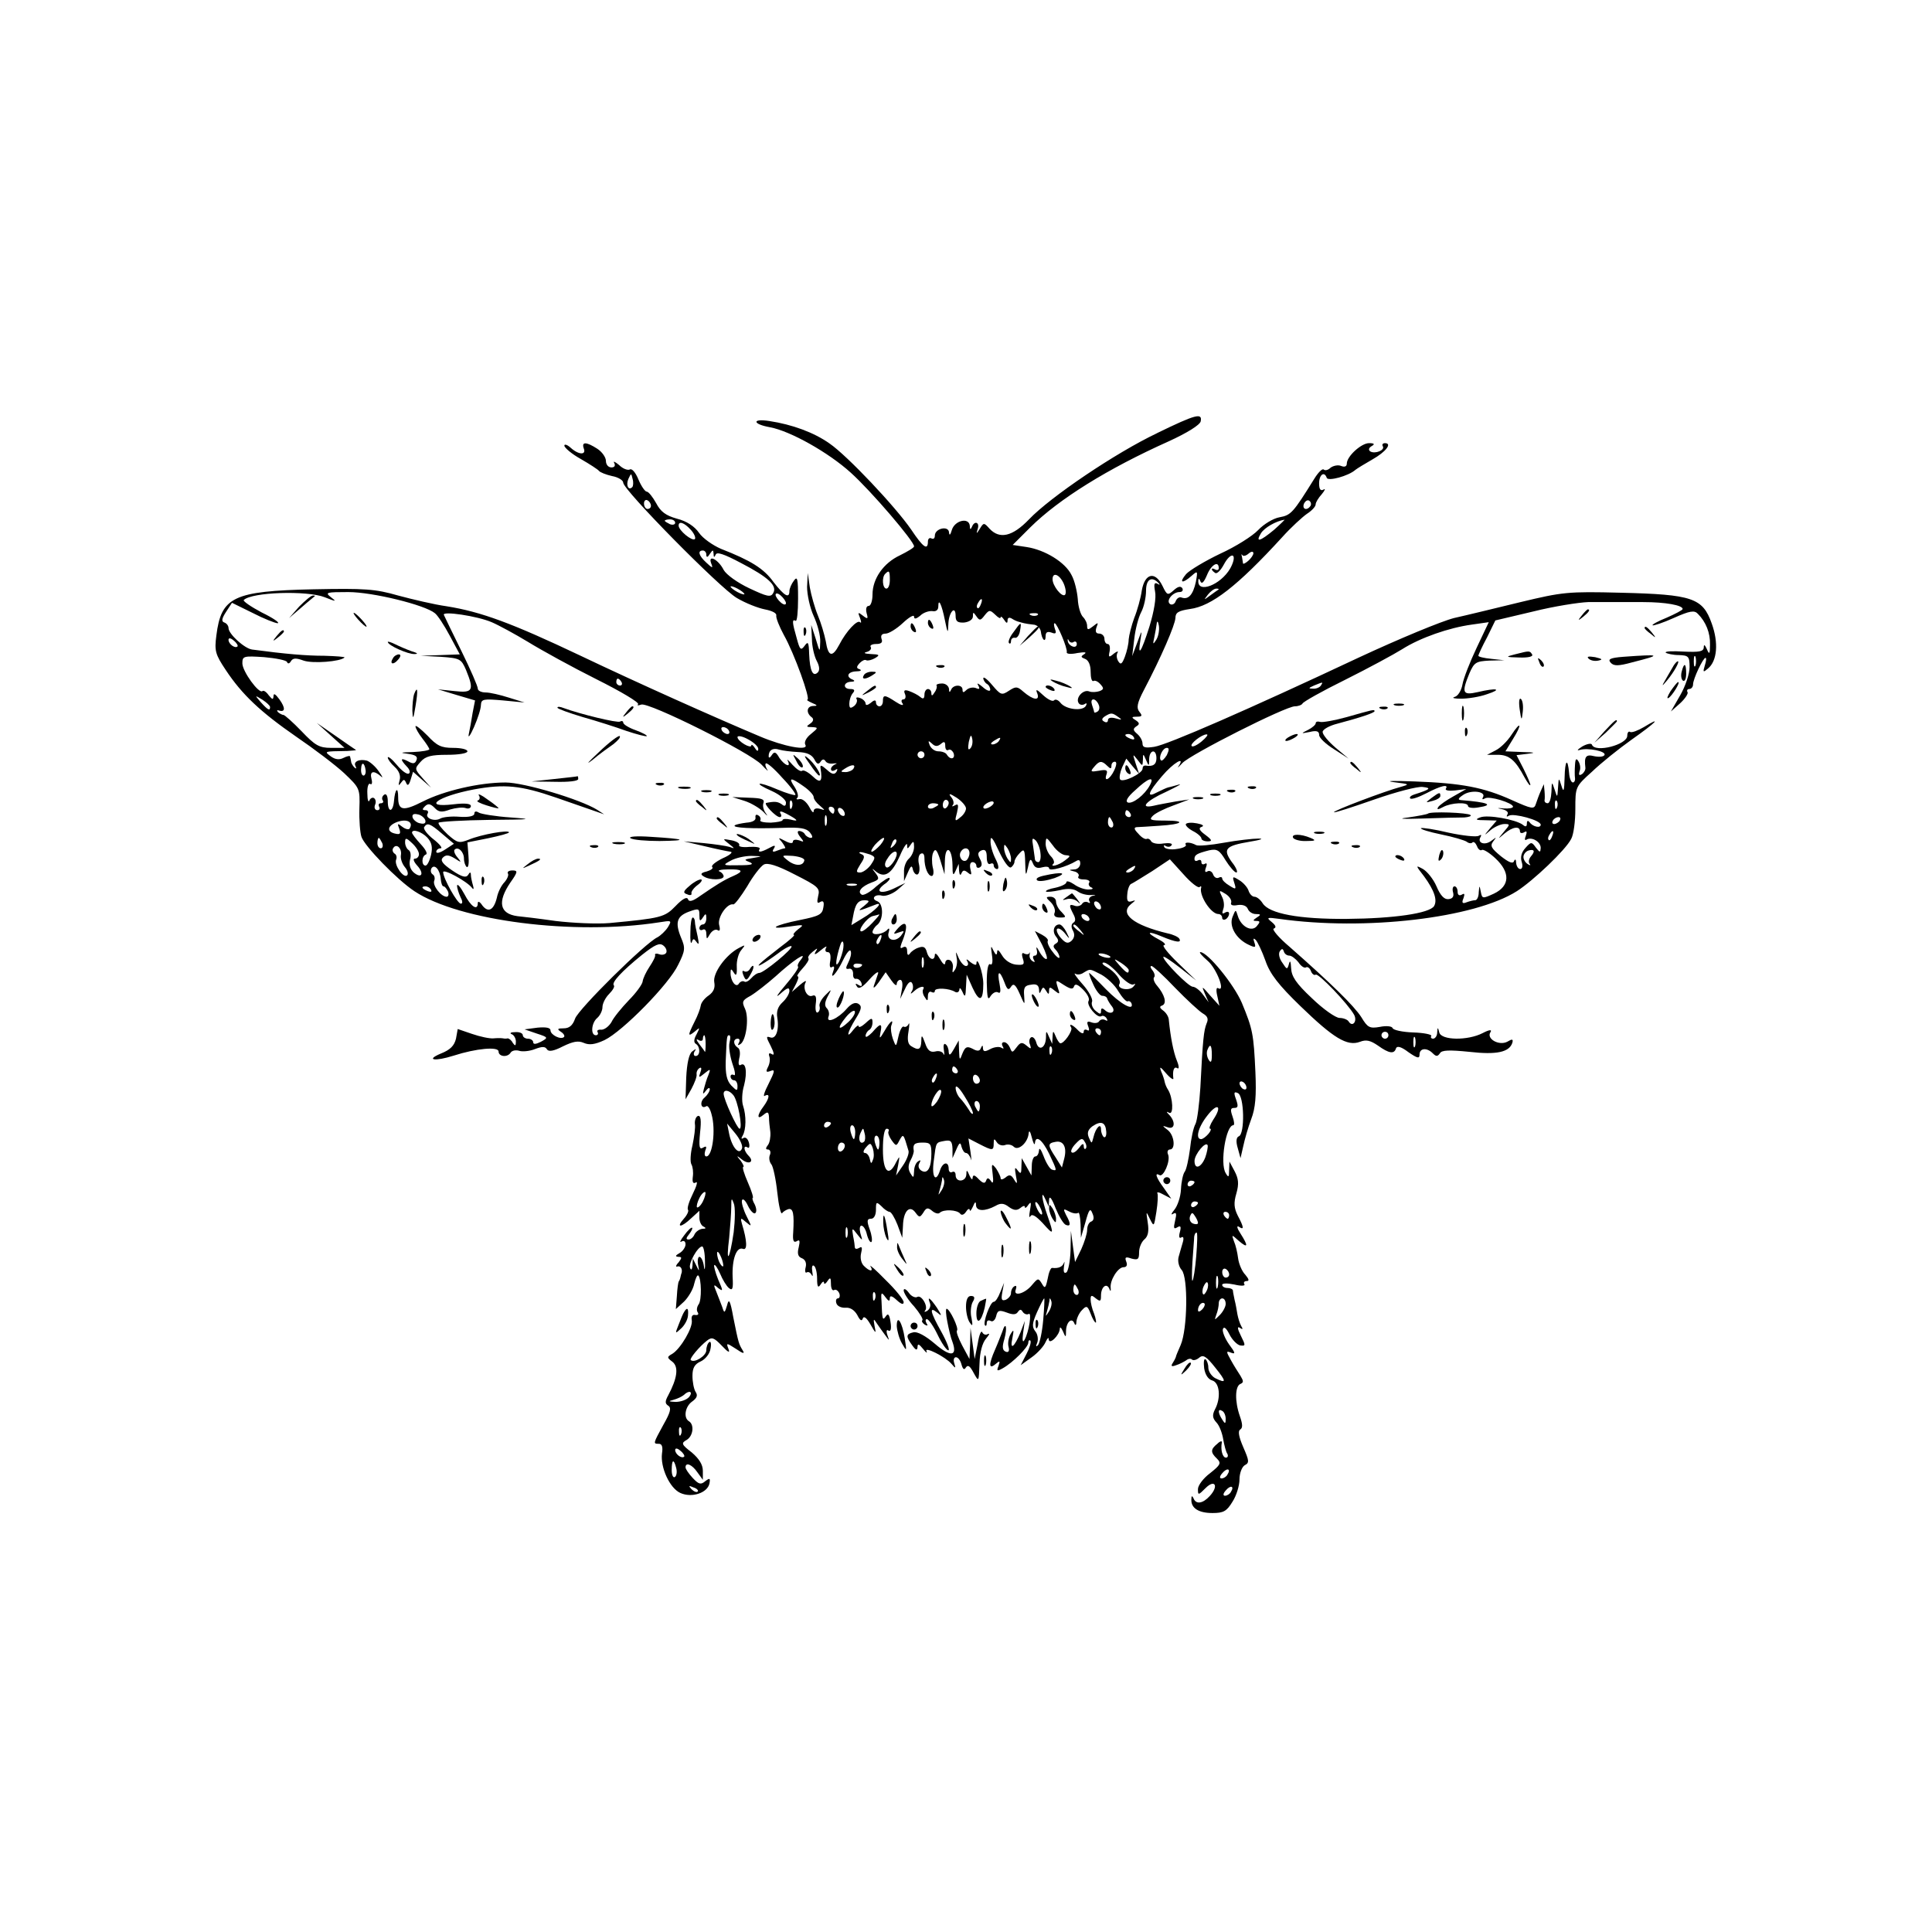 <?xml version="1.0" standalone="no"?>
<!DOCTYPE svg PUBLIC "-//W3C//DTD SVG 20010904//EN"
 "http://www.w3.org/TR/2001/REC-SVG-20010904/DTD/svg10.dtd">
<svg version="1.0" xmlns="http://www.w3.org/2000/svg"
 width="558pt" height="558pt" viewBox="0 0 558 558"
 preserveAspectRatio="xMidYMid meet">
<g transform="translate(0,558) scale(0.1,-0.1)"
fill="#000000" stroke="none">
<path d="M3342 4329 c-120 -57 -308 -184 -370 -249 -48 -50 -85 -58 -114 -27
-16 18 -17 18 -28 0 -10 -16 -11 -16 -6 0 6 19 -10 24 -17 5 -4 -9 -6 -7 -6 3
-2 26 -44 16 -52 -12 -4 -14 -7 -17 -8 -7 -1 21 -41 12 -41 -9 0 -8 -4 -11
-10 -8 -5 3 -10 -1 -10 -9 0 -27 -14 -17 -48 34 -46 67 -185 214 -236 249 -45
32 -108 55 -174 65 -51 8 -49 -9 2 -18 59 -11 169 -73 233 -131 59 -53 183
-198 183 -213 0 -4 -19 -15 -41 -26 -47 -22 -79 -67 -79 -113 0 -18 -5 -33
-11 -33 -7 0 -9 -9 -6 -21 5 -17 3 -18 -11 -7 -14 11 -15 10 -8 -7 4 -11 4
-16 0 -12 -8 8 -40 -26 -60 -65 -20 -38 -32 -35 -39 10 -4 20 -14 54 -23 75
-9 22 -19 58 -23 80 l-6 42 -2 -40 c0 -22 8 -60 19 -84 11 -24 20 -57 19 -75
-1 -31 -1 -31 -13 9 l-13 40 2 -40 c0 -22 7 -51 14 -64 8 -15 9 -27 3 -33 -14
-14 -23 4 -25 53 -1 34 -3 38 -13 24 -11 -15 -14 -12 -23 22 -13 45 -14 56 -3
50 4 -3 7 26 7 64 0 58 -2 66 -12 52 -7 -9 -13 -23 -13 -30 0 -23 -15 -14 -46
26 -28 39 -65 62 -152 96 -23 10 -52 30 -63 46 -13 19 -36 34 -64 41 -32 9
-47 20 -60 45 -10 18 -22 33 -27 33 -5 0 -16 16 -24 35 -8 20 -19 33 -25 29
-6 -3 -20 2 -31 13 -12 10 -18 12 -14 6 4 -8 1 -13 -8 -13 -9 0 -16 8 -16 19
0 10 -11 26 -25 35 -31 20 -46 21 -39 1 8 -20 -15 -19 -38 2 -10 9 -18 11 -18
6 0 -6 21 -24 48 -39 26 -15 49 -30 52 -34 3 -4 20 -11 38 -15 17 -3 32 -12
32 -19 0 -21 280 -305 328 -333 25 -15 61 -29 81 -33 21 -4 35 -11 33 -18 -1
-7 9 -32 22 -56 30 -53 78 -186 68 -187 -4 0 2 -4 13 -9 17 -7 17 -9 3 -9 -19
-1 -20 -21 -3 -33 6 -5 4 -12 -5 -18 -12 -8 -12 -10 5 -10 19 -1 19 -2 -3 -20
-14 -11 -20 -24 -16 -31 11 -19 -63 -5 -131 24 -133 56 -350 153 -520 234
-196 93 -285 126 -385 142 -36 5 -99 20 -140 31 -66 19 -96 21 -245 18 -231
-5 -266 -22 -280 -133 -6 -45 -3 -55 27 -100 47 -71 100 -121 204 -193 50 -34
112 -81 138 -105 45 -43 46 -44 44 -103 -1 -32 2 -69 6 -81 9 -27 103 -124
153 -157 130 -86 460 -128 706 -90 37 6 38 6 26 -14 -7 -11 -21 -24 -30 -29
-35 -16 -229 -208 -238 -235 -7 -20 -17 -28 -33 -28 -18 0 -20 -2 -8 -10 8 -5
12 -12 9 -15 -9 -9 -39 6 -39 19 0 8 -13 10 -37 8 l-38 -5 35 -12 c34 -11 34
-12 12 -24 -14 -7 -22 -8 -22 -1 0 5 -7 10 -15 10 -8 0 -15 5 -15 10 0 6 -10
10 -22 9 -13 0 -17 -3 -10 -6 6 -2 12 -12 12 -21 0 -13 -2 -14 -9 -4 -4 8 -11
13 -15 13 -3 -1 -9 -1 -13 0 -5 1 -17 1 -28 0 -11 -1 -39 5 -62 13 l-41 14 -5
-28 c-5 -20 -16 -32 -44 -43 -45 -19 -17 -23 37 -6 65 21 130 27 130 12 0 -15
26 -18 35 -3 4 6 15 8 25 5 9 -3 30 -1 45 5 21 8 30 8 35 -1 5 -7 19 -5 46 9
29 14 44 17 60 10 16 -7 32 -5 60 8 52 25 187 162 213 218 20 40 21 48 8 78
-18 44 -12 62 23 75 28 10 30 9 30 -10 0 -18 2 -19 10 -7 8 13 10 12 10 -2 0
-10 -4 -18 -10 -18 -5 0 -10 -5 -10 -11 0 -5 5 -7 10 -4 6 3 10 -2 10 -12 1
-17 1 -17 11 0 6 9 15 14 21 11 7 -5 9 0 5 15 -5 22 23 63 41 59 4 -1 22 23
40 52 17 30 39 58 48 63 11 6 38 -2 90 -29 67 -34 73 -39 67 -62 -4 -18 -3
-23 6 -17 9 5 12 0 9 -16 -3 -20 -12 -25 -67 -36 -75 -15 -97 -29 -31 -19 42
6 44 6 25 -8 -11 -9 -16 -16 -12 -16 5 0 -13 -16 -40 -36 -26 -20 -52 -41 -58
-47 -15 -15 14 1 53 30 18 14 36 23 38 20 6 -6 -80 -77 -93 -77 -6 0 -16 -7
-23 -15 -7 -8 -16 -13 -20 -10 -5 3 -12 0 -16 -6 -8 -13 -24 7 -24 31 0 13 2
13 10 0 6 -10 9 -6 8 18 -1 17 5 39 13 48 13 16 12 16 -7 6 -38 -20 -76 -73
-71 -99 3 -16 -2 -28 -16 -38 -12 -8 -22 -21 -23 -29 -1 -8 -9 -30 -18 -47
-20 -40 -20 -45 1 -28 15 13 15 12 5 -8 -8 -14 -9 -24 -2 -28 13 -8 13 -35 -1
-35 -5 0 -7 6 -3 13 6 9 5 9 -7 0 -9 -7 -15 -34 -17 -75 l-2 -63 17 30 c9 17
16 35 15 42 -1 6 2 14 8 18 6 4 7 -1 3 -12 -6 -16 -5 -17 12 -3 17 14 18 13
11 -5 -5 -11 -10 -29 -13 -40 -4 -16 -3 -17 6 -5 6 8 11 10 11 4 0 -6 -7 -17
-15 -24 -15 -12 -11 -35 5 -25 4 3 11 -7 15 -23 13 -45 3 -122 -15 -122 -5 0
-6 7 -3 17 5 12 3 14 -7 8 -10 -6 -12 3 -8 44 4 35 2 50 -6 48 -6 -2 -10 -13
-9 -23 2 -10 -2 -38 -7 -62 -6 -24 -7 -48 -3 -55 4 -7 6 -23 4 -36 -2 -16 1
-21 9 -16 6 4 2 -11 -9 -33 -11 -22 -17 -42 -14 -46 3 -3 -2 -15 -12 -26 -24
-27 -7 -26 22 2 l23 21 0 -20 c0 -12 6 -24 13 -26 7 -4 6 -6 -4 -6 -9 -1 -19
-8 -23 -16 -3 -8 -11 -15 -17 -15 -8 0 -8 4 1 15 7 9 11 17 9 19 -2 2 -13 -8
-23 -22 -11 -14 -14 -22 -8 -18 7 4 12 1 12 -8 0 -8 -8 -20 -17 -25 -12 -7
-14 -10 -4 -11 11 0 11 -3 1 -16 -8 -8 -9 -14 -4 -12 9 3 15 -6 13 -17 -1 -3
-3 -9 -4 -15 -1 -5 -4 -11 -5 -12 -1 -2 -4 -20 -5 -41 l-3 -38 24 22 c12 12
26 35 29 51 4 16 9 27 12 24 9 -9 10 -71 1 -83 -5 -7 -7 -17 -3 -23 4 -6 1 -9
-7 -8 -8 2 -12 -4 -10 -15 4 -21 -32 -82 -56 -97 -16 -9 -16 -11 0 -23 19 -15
14 -48 -12 -97 -10 -18 -9 -24 0 -30 10 -6 6 -20 -14 -55 -30 -55 -30 -55 -13
-55 9 0 12 -9 9 -28 -5 -40 22 -100 53 -114 33 -15 78 0 84 27 3 16 1 17 -12
7 -13 -11 -19 -9 -36 9 -12 13 -21 26 -21 31 0 16 19 8 34 -14 l16 -22 0 26
c0 18 -11 35 -32 53 -30 23 -31 27 -15 36 19 11 23 44 7 54 -17 10 -11 43 9
57 14 10 17 18 10 28 -5 8 -9 29 -9 46 0 23 6 34 24 42 13 6 26 22 28 36 3 14
1 23 -3 20 -5 -3 -9 -14 -9 -24 0 -16 -35 -38 -45 -28 -4 4 25 39 47 56 14 11
20 9 43 -15 18 -19 24 -22 19 -9 -7 18 -6 18 22 0 20 -14 26 -15 19 -4 -11 18
-12 20 -27 95 -9 50 -13 56 -18 35 -7 -23 -8 -24 -14 -5 -4 11 -12 31 -17 44
-9 21 -8 23 5 11 15 -11 15 -9 0 25 -8 20 -13 39 -11 41 2 3 10 -9 17 -25 7
-17 18 -35 25 -41 11 -9 13 -2 11 32 -2 51 11 88 30 81 13 -5 12 23 -3 72 -5
18 -4 19 12 5 17 -14 17 -14 1 18 -9 18 -15 39 -13 45 2 7 10 0 17 -15 7 -15
17 -25 21 -22 5 3 4 14 -1 25 -6 10 -8 19 -6 19 3 0 -3 20 -14 45 -11 25 -17
45 -13 45 3 0 -1 8 -8 18 -13 15 -12 16 4 3 20 -16 37 -7 19 11 -14 14 -16 32
-3 24 5 -4 7 3 4 14 -3 11 -10 17 -16 13 -6 -4 -7 -1 -2 7 10 17 11 57 1 87
-4 12 -3 39 3 58 10 39 5 69 -10 59 -6 -3 -7 5 -4 19 4 14 2 28 -4 31 -14 9
-14 26 0 26 5 0 7 -5 3 -12 -4 -7 -3 -8 4 -4 17 10 26 75 14 102 -10 21 -8 25
16 38 15 9 47 34 72 56 49 45 95 76 73 48 -7 -8 -11 -17 -8 -20 3 -3 -14 -27
-37 -54 -23 -27 -30 -38 -15 -25 20 18 27 21 27 9 0 -8 -9 -23 -20 -33 -13
-12 -18 -26 -15 -44 6 -36 -4 -64 -21 -57 -12 4 -11 0 2 -25 10 -20 11 -28 4
-24 -8 5 -11 3 -8 -6 3 -8 1 -22 -4 -31 -7 -14 -5 -16 8 -11 13 5 12 -1 -6
-37 -12 -23 -17 -39 -11 -35 16 9 13 -8 -4 -31 -19 -25 -19 -40 0 -24 12 10
15 9 16 -6 0 -11 2 -30 4 -44 1 -14 -2 -31 -7 -37 -7 -9 -7 -13 0 -13 6 0 9
-7 6 -15 -4 -8 -2 -21 4 -28 5 -6 13 -43 17 -81 4 -37 10 -64 14 -60 3 5 12
10 19 12 13 2 16 -14 13 -67 -2 -24 1 -31 10 -26 9 6 10 1 6 -17 -5 -19 -2
-28 9 -32 10 -4 14 -14 11 -26 -3 -11 -1 -18 3 -15 5 3 11 -1 14 -7 4 -7 4 -3
2 10 -2 12 0 20 5 16 5 -3 9 -20 9 -37 0 -24 3 -28 10 -17 5 8 10 11 10 5 0
-5 5 -3 10 5 8 12 10 10 10 -8 0 -13 4 -21 9 -18 5 3 11 -1 15 -9 3 -8 1 -15
-4 -15 -5 0 -7 -7 -4 -15 3 -8 15 -13 27 -12 13 1 25 -7 33 -21 8 -16 13 -19
16 -10 3 8 11 2 22 -17 16 -28 17 -28 12 -5 -4 22 -3 23 7 7 7 -10 18 -26 25
-35 11 -15 11 -15 5 2 -4 12 -2 17 3 13 7 -4 9 6 6 25 -3 21 -7 26 -13 17 -10
-15 -11 -11 -13 44 -2 25 0 26 11 11 9 -12 13 -14 13 -4 0 9 6 8 20 -5 13 -12
20 -14 20 -6 0 7 -23 36 -52 64 -28 29 -48 46 -44 40 10 -17 -2 -16 -19 1 -8
8 -11 23 -8 36 4 16 3 21 -5 16 -7 -4 -12 -4 -13 1 0 4 -2 19 -5 33 -4 24 -3
25 12 5 16 -20 16 -20 9 3 -3 12 -2 22 3 22 6 0 13 -12 16 -26 4 -15 10 -24
13 -21 3 3 1 20 -5 36 -9 25 -8 31 4 31 8 0 14 10 14 26 0 23 1 24 16 10 8 -9
19 -16 23 -16 5 0 15 -17 23 -37 l14 -38 2 34 c1 43 19 62 36 39 11 -15 13
-15 23 0 8 14 13 15 25 5 8 -7 18 -10 22 -6 11 11 50 9 59 -2 4 -6 11 -4 17 5
5 8 10 11 11 5 0 -5 4 -1 9 10 6 15 9 16 9 4 1 -18 26 -18 56 -2 15 9 25 8 39
-3 14 -10 23 -11 33 -3 7 6 13 8 13 3 0 -5 5 -2 10 6 8 11 9 7 5 -15 -3 -16
-3 -24 1 -18 4 8 15 2 35 -19 33 -37 34 -36 14 22 -16 45 -20 79 -5 45 l9 -20
1 20 c1 13 8 4 19 -25 10 -24 23 -46 30 -48 14 -5 14 4 0 29 -9 18 -8 19 9 10
11 -6 22 -7 26 -4 3 3 6 -11 7 -33 l1 -39 13 45 c10 37 14 42 20 26 6 -13 4
-21 -3 -24 -7 -2 -12 -13 -12 -24 0 -11 -8 -36 -17 -56 l-18 -37 -6 45 -6 45
-1 -57 c-1 -31 -7 -60 -12 -63 -7 -4 -9 2 -7 17 2 12 2 17 0 11 -4 -12 -16
-17 -34 -15 -4 1 -10 -13 -13 -31 -6 -28 -8 -30 -17 -14 -10 16 -11 16 -28 -4
-21 -26 -56 -35 -47 -13 3 9 1 12 -4 9 -6 -3 -10 -12 -10 -20 0 -7 -7 -15 -15
-19 -12 -4 -14 0 -10 22 l5 27 -11 -27 c-6 -16 -14 -28 -19 -28 -10 0 -32 -61
-25 -68 3 -3 5 0 5 7 0 7 5 9 11 6 6 -4 13 2 16 13 4 18 9 19 31 11 18 -7 27
-6 32 2 6 8 9 8 14 0 4 -6 12 -9 17 -6 10 7 1 -52 -12 -75 -5 -9 -7 -2 -4 20
l5 35 -12 -32 c-18 -44 -32 -55 -24 -18 5 25 4 27 -5 12 -6 -10 -9 -27 -6 -37
3 -12 0 -17 -8 -14 -10 4 -11 14 -4 37 9 33 4 53 -6 21 -4 -10 -13 -34 -21
-52 -19 -43 -18 -58 1 -42 13 11 14 10 9 -5 -6 -15 -4 -16 12 -7 29 16 74 61
74 74 0 6 3 9 6 6 3 -4 -2 -21 -11 -38 l-17 -33 32 23 c17 12 35 32 40 44 5
11 9 15 9 8 1 -18 31 11 32 30 0 7 4 4 9 -7 8 -19 9 -19 9 2 1 25 17 39 24 21
3 -8 6 -5 6 5 1 10 8 25 16 33 13 14 16 13 25 -10 5 -14 12 -26 15 -26 2 0 0
12 -5 26 -6 14 -10 32 -10 41 0 13 3 13 15 3 13 -10 15 -9 15 8 0 25 16 38 24
20 3 -9 5 -8 4 2 -3 22 21 60 37 60 9 0 12 6 8 16 -5 13 -2 15 15 9 19 -5 22
-2 22 18 0 14 7 30 15 37 11 9 14 24 10 49 -5 34 -5 34 6 11 12 -24 12 -24 19
20 4 25 5 49 3 53 -3 5 5 4 17 -3 l23 -12 -21 30 c-23 31 -28 47 -13 38 11 -7
32 40 25 59 -4 8 -1 15 5 15 17 0 13 41 -6 56 -17 13 -17 14 0 8 20 -7 23 15
5 35 -10 10 -10 12 -1 7 13 -7 11 43 -3 66 -5 7 -9 18 -10 23 -1 6 -5 19 -10
30 -6 16 -3 15 14 -5 12 -14 22 -20 21 -15 -3 23 2 36 11 30 6 -4 6 5 -1 22
-10 25 -18 67 -23 116 0 10 -8 22 -16 28 -11 8 -12 12 -3 15 14 6 7 31 -15 57
-8 9 -12 20 -9 24 4 3 2 12 -4 20 -6 7 -8 13 -3 13 4 0 35 -28 68 -63 34 -35
70 -68 80 -74 14 -8 17 -16 11 -29 -8 -20 -11 -45 -18 -185 -3 -47 -9 -95 -14
-105 -6 -10 -13 -43 -16 -73 -4 -29 -10 -58 -15 -65 -5 -6 -10 -29 -11 -51 -1
-22 -10 -48 -19 -59 -9 -11 -11 -16 -4 -12 10 6 11 1 6 -20 -5 -21 -4 -25 6
-19 10 6 12 3 8 -13 -4 -14 -2 -20 4 -16 6 4 8 -2 4 -15 -3 -11 -9 -30 -12
-42 -3 -12 1 -28 9 -37 19 -21 17 -171 -3 -217 -7 -16 -14 -32 -14 -35 -1 -3
-5 -11 -9 -17 -6 -9 -3 -11 10 -6 10 3 23 10 29 14 6 5 14 6 17 2 4 -3 13 -1
21 6 11 9 20 4 46 -29 33 -41 33 -47 -1 -30 -10 6 -19 19 -19 30 0 10 -4 21
-8 24 -5 3 -6 -9 -4 -26 3 -19 12 -32 23 -35 22 -6 26 -51 8 -84 -8 -16 -7
-25 4 -37 9 -9 17 -31 20 -49 3 -17 8 -37 12 -42 3 -6 1 -11 -4 -11 -10 0 -16
22 -12 44 1 5 -5 4 -13 -4 -20 -16 -20 -25 -1 -43 13 -13 10 -18 -20 -42 -19
-14 -35 -35 -35 -46 0 -18 1 -18 22 3 27 27 39 6 12 -23 -20 -22 -40 -25 -47
-6 -4 8 -6 7 -6 -4 -1 -25 21 -39 61 -39 32 0 41 5 58 33 11 17 20 46 20 64 0
18 7 36 15 41 14 7 13 13 -4 52 -13 30 -16 47 -9 51 8 5 7 16 -1 39 -15 43
-14 87 2 93 9 4 9 8 0 23 -7 11 -20 31 -28 46 -14 25 -14 27 1 21 13 -5 12 0
-6 24 -12 17 -20 37 -18 44 3 9 10 3 19 -15 8 -16 22 -30 31 -32 16 -2 16 0 2
28 -10 20 -11 28 -3 23 8 -6 10 -4 4 5 -4 7 -9 23 -11 34 -2 12 -5 30 -8 41
-2 11 -5 23 -5 28 -1 4 -8 7 -16 7 -8 0 -15 4 -15 9 0 5 15 5 35 1 20 -5 33
-4 29 1 -3 5 0 9 7 9 8 0 6 6 -4 18 -10 10 -19 32 -21 48 -2 16 -7 38 -12 49
-7 20 -7 20 14 1 27 -23 28 -15 5 21 -10 15 -12 24 -5 20 16 -11 15 -2 -3 32
-11 22 -12 37 -4 64 8 28 6 43 -5 64 l-15 28 -1 -25 c0 -21 -2 -22 -10 -8 -17
28 1 138 22 138 4 0 3 11 -2 25 -7 20 -6 25 5 25 11 0 12 5 5 25 -7 19 -6 23
5 18 19 -7 21 -119 3 -125 -7 -3 -9 -14 -3 -34 l8 -29 8 35 c4 19 14 54 23 78
12 31 15 67 12 135 -5 111 -8 125 -39 200 -23 54 -99 147 -120 147 -5 0 5 -11
21 -25 26 -22 53 -93 30 -79 -5 3 -6 -7 -2 -23 l6 -28 -27 30 c-24 28 -25 28
-15 5 l11 -25 -17 23 c-9 12 -22 22 -29 22 -12 0 -85 74 -85 86 0 4 21 -10 48
-31 l47 -37 -53 51 c-29 28 -47 51 -40 51 7 1 1 8 -14 16 -40 21 -34 27 8 9
41 -17 58 -19 50 -6 -3 5 -18 12 -33 15 -100 24 -141 57 -106 85 14 11 14 12
2 8 -12 -4 -15 1 -13 21 1 15 7 28 11 29 5 2 32 19 61 37 l51 34 39 -43 c22
-25 43 -41 47 -37 3 4 6 2 4 -3 -5 -23 29 -75 50 -75 6 0 11 -5 11 -11 0 -5 5
-7 10 -4 6 3 10 11 10 16 0 6 -5 7 -12 3 -8 -5 -9 -2 -5 10 4 10 2 26 -4 37
-9 18 -8 19 11 7 11 -7 18 -18 16 -25 -3 -7 4 -10 19 -7 14 2 25 -2 29 -11 3
-8 13 -15 23 -15 15 0 16 -2 3 -10 -12 -8 -12 -10 -1 -10 11 0 11 -3 1 -15
-15 -18 -46 -1 -55 30 -6 19 -6 19 -15 -3 -11 -27 10 -64 47 -81 19 -9 21 -8
16 7 -4 11 -3 14 4 7 5 -5 18 -32 28 -60 13 -38 38 -70 101 -131 95 -92 135
-117 172 -103 18 7 30 4 52 -11 32 -23 47 -25 52 -8 3 8 15 5 36 -11 26 -18
32 -19 32 -7 0 19 21 21 38 4 10 -10 14 -10 21 0 5 9 26 10 85 4 79 -9 115 -1
124 26 3 11 0 12 -15 3 -24 -12 -61 9 -48 28 5 8 -4 7 -23 -3 -43 -22 -119
-21 -125 2 -4 16 -5 16 -6 0 0 -10 -6 -18 -12 -18 -5 0 -8 4 -5 8 2 4 -21 9
-52 10 -31 1 -59 7 -60 13 -2 5 -18 7 -37 3 -29 -5 -35 -2 -53 28 -21 33 -90
100 -207 203 -32 27 -52 51 -46 53 8 3 6 9 -6 19 -16 13 -14 14 22 9 248 -35
563 2 686 80 47 30 141 119 157 151 7 12 12 51 12 86 0 64 0 65 48 108 26 25
77 66 115 93 71 50 89 69 35 36 -17 -10 -35 -17 -40 -14 -4 3 -8 -2 -8 -11 0
-26 -93 -50 -102 -26 -1 5 -14 3 -28 -5 -14 -9 -17 -13 -7 -10 23 7 78 -4 71
-15 -3 -5 -16 -6 -30 -3 -23 6 -29 -1 -25 -33 1 -6 -4 -15 -10 -19 -8 -5 -10
-2 -7 8 4 8 2 21 -3 29 -6 10 -9 8 -10 -11 -1 -14 -1 -31 0 -37 1 -7 -2 -13
-6 -13 -5 0 -10 12 -11 27 -4 46 -12 38 -13 -13 -1 -39 -3 -44 -9 -24 -8 25
-8 25 -10 -5 -2 -30 -2 -30 -10 -5 -8 24 -8 23 -9 -7 -1 -18 -5 -33 -11 -33
-5 0 -9 3 -9 8 1 4 1 16 0 27 l-2 20 -9 -20 c-5 -11 -11 -28 -14 -37 -5 -16
-11 -15 -69 11 -82 37 -145 49 -282 54 -60 2 -87 2 -60 -2 47 -6 48 -6 20 -14
-42 -11 -196 -69 -192 -73 2 -2 54 15 117 37 63 22 125 38 139 36 27 -3 22 -7
-25 -22 -9 -3 -14 -8 -11 -11 3 -4 24 3 47 15 42 22 65 27 56 13 -3 -5 9 -7
27 -5 l32 4 -37 -21 c-20 -11 -40 -25 -44 -31 -5 -8 -1 -8 14 0 24 13 72 15
72 3 0 -5 14 -7 30 -4 47 7 27 15 -50 21 -10 1 -9 5 6 15 23 16 68 10 57 -7
-3 -6 -1 -7 6 -3 12 8 81 -13 81 -24 0 -4 -12 -6 -27 -5 -20 2 -21 1 -5 -2 13
-3 20 -9 16 -15 -4 -7 -2 -8 4 -4 14 8 92 -13 92 -26 0 -11 -23 -6 -32 7 -5 6
-8 5 -8 -4 0 -9 -4 -10 -12 -3 -20 15 -102 30 -123 21 -16 -6 -12 -8 14 -8
l34 -1 -19 -22 c-19 -23 -19 -23 2 -5 11 9 29 17 39 17 17 0 17 -1 -1 -22 -19
-23 -19 -23 2 -5 23 19 44 22 44 6 0 -5 5 -7 12 -3 8 5 9 2 5 -10 -4 -9 -3
-15 2 -11 15 9 41 -6 41 -24 -1 -14 -2 -14 -14 1 -12 17 -14 17 -30 -1 -12
-13 -15 -27 -11 -40 4 -12 2 -21 -4 -21 -6 0 -11 8 -12 18 0 10 -3 12 -6 5 -3
-9 -15 -4 -38 14 -28 23 -32 30 -22 43 10 13 10 13 -5 2 -19 -15 -42 -7 -32
10 4 7 2 8 -5 4 -6 -4 -45 0 -87 9 -41 10 -77 15 -80 13 -2 -3 24 -11 58 -18
35 -7 68 -17 74 -21 6 -5 14 -6 17 -2 4 3 9 -2 13 -11 3 -9 10 -14 14 -11 4 3
22 -8 39 -24 44 -41 42 -80 -4 -102 -33 -15 -34 -15 -38 5 -4 20 -4 20 -6 -1
0 -13 -5 -23 -10 -23 -5 0 -17 -3 -25 -6 -12 -5 -15 -2 -9 12 4 12 3 15 -5 10
-7 -4 -12 -1 -12 8 0 9 -4 16 -9 16 -5 0 -7 -8 -4 -18 3 -12 -2 -18 -14 -19
-12 -1 -23 11 -34 37 -9 21 -27 43 -39 50 -22 12 -22 11 3 -21 30 -41 39 -69
29 -86 -13 -21 -117 -36 -252 -37 -138 -1 -224 15 -243 45 -7 11 -17 19 -24
19 -6 0 -14 8 -17 18 -3 9 -15 23 -27 30 -19 12 -20 11 -14 -8 6 -19 5 -20
-14 -8 -12 7 -21 16 -21 21 0 4 -5 5 -10 2 -6 -3 -13 1 -16 9 -3 9 -11 13 -17
9 -6 -4 -8 0 -4 11 4 10 3 15 -3 11 -6 -3 -10 -1 -10 5 0 6 -4 8 -10 5 -5 -3
-10 -2 -10 4 0 12 7 16 42 25 23 5 30 1 48 -29 12 -19 26 -35 31 -35 5 0 0 14
-13 30 -27 38 -19 47 52 59 31 5 42 9 25 9 -16 0 -61 -5 -100 -12 -38 -7 -74
-10 -80 -7 -16 9 -36 10 -30 1 3 -4 -9 -10 -26 -12 -16 -3 -33 0 -36 5 -3 6
-1 7 5 3 6 -3 13 -2 16 3 4 5 -7 7 -23 5 -16 -3 -32 0 -36 6 -3 6 -9 9 -13 7
-4 -2 -15 4 -24 15 -12 12 -14 18 -5 19 6 0 36 2 65 4 68 4 80 15 17 15 -43 0
-47 2 -35 14 8 8 35 21 60 30 l45 17 -40 -6 c-22 -4 -50 -9 -62 -12 -44 -10
-23 14 35 40 31 15 48 24 37 21 -11 -3 -24 -7 -30 -8 -5 -1 -20 -8 -32 -14
-33 -18 -28 -2 13 46 33 39 69 60 48 29 -5 -7 0 -3 11 9 23 25 298 164 325
164 10 0 20 4 22 8 2 5 57 36 124 69 66 33 140 73 164 88 52 33 135 62 201 71
l49 7 -35 -74 c-19 -40 -38 -88 -41 -106 -3 -17 -13 -34 -23 -36 -9 -3 0 -5
19 -5 19 0 53 5 75 13 46 15 28 19 -27 6 -44 -10 -47 -2 -24 54 14 32 19 35
58 37 l43 1 -37 4 c-21 2 -38 6 -38 9 0 3 11 27 25 53 l24 49 110 26 c60 15
131 26 158 27 26 0 59 0 73 0 14 0 53 0 86 0 64 0 114 -9 114 -20 0 -3 -21
-14 -46 -25 -25 -10 -43 -20 -41 -22 2 -2 30 7 61 21 47 21 60 23 70 12 23
-23 36 -55 35 -89 0 -27 -2 -30 -9 -13 -6 13 -9 15 -9 5 -1 -12 -13 -14 -58
-12 -32 2 -55 1 -52 -3 4 -3 21 -7 38 -7 28 -1 31 -4 31 -35 0 -19 -12 -55
-27 -81 l-27 -47 27 24 c14 13 24 28 21 32 -3 5 0 9 5 9 6 0 11 6 11 13 0 16
29 77 36 77 3 0 2 -10 -2 -22 -6 -20 -5 -21 9 -9 27 22 31 75 11 130 -26 74
-56 84 -262 89 -154 4 -169 2 -290 -27 -70 -17 -156 -38 -192 -46 -36 -9 -159
-60 -275 -114 -319 -150 -553 -252 -591 -258 -26 -4 -34 -2 -34 9 0 9 -7 21
-15 28 -13 11 -13 15 -3 22 10 6 10 10 -2 18 -13 8 -12 10 4 10 15 0 16 3 7
14 -9 11 -7 25 13 63 50 95 90 188 91 208 0 16 9 21 42 26 62 8 137 66 266
207 26 29 59 59 72 68 14 9 25 21 25 27 0 6 8 19 18 30 9 11 11 17 5 13 -9 -5
-13 1 -13 18 0 25 15 36 22 16 3 -11 63 5 83 23 5 4 28 18 49 30 39 22 58 47
36 47 -6 0 -9 -4 -6 -9 7 -11 -22 -23 -36 -15 -6 4 -5 10 3 15 11 6 9 9 -7 9
-22 0 -64 -38 -64 -59 0 -8 -6 -11 -16 -7 -9 4 -23 1 -31 -5 -7 -7 -16 -9 -20
-5 -4 3 -16 -9 -27 -27 -61 -98 -67 -105 -100 -111 -18 -3 -46 -20 -62 -37
-16 -17 -65 -48 -109 -68 -44 -21 -89 -48 -99 -59 -22 -26 -11 -29 16 -5 17
15 18 15 12 -18 -8 -36 -21 -52 -41 -45 -6 3 -14 -2 -17 -10 -3 -9 -11 -12
-16 -9 -14 9 7 35 27 35 8 0 11 5 8 11 -5 7 -13 5 -25 -6 -17 -15 -19 -15 -32
12 -21 44 -51 38 -60 -12 -3 -22 -13 -58 -22 -80 -8 -22 -15 -50 -16 -62 0
-12 -5 -34 -11 -50 -8 -21 -12 -24 -19 -13 -5 8 -6 19 -2 25 3 5 -2 4 -11 -3
-14 -12 -16 -11 -12 7 2 12 0 21 -6 21 -5 0 -9 7 -9 15 0 8 -7 15 -15 15 -10
0 -12 6 -8 18 6 15 5 15 -10 3 -14 -11 -17 -11 -17 1 0 8 -5 19 -12 26 -7 7
-14 30 -15 52 -2 22 -9 53 -18 69 -18 37 -77 73 -130 81 l-40 6 51 51 c83 82
223 169 399 248 55 25 91 48 93 58 5 25 -13 21 -126 -34z m-1516 -156 c-11
-11 -19 6 -11 24 8 17 8 17 12 0 3 -10 2 -21 -1 -24z m54 -54 c0 -5 -4 -9 -10
-9 -5 0 -10 7 -10 16 0 8 5 12 10 9 6 -3 10 -10 10 -16z m1905 0 c-10 -15 -25
-10 -19 6 4 8 10 12 15 9 5 -3 7 -10 4 -15z m-1835 -49 c0 -5 -7 -7 -15 -4 -8
4 -15 8 -15 10 0 2 7 4 15 4 8 0 15 -4 15 -10z m1730 -20 c-41 -34 -55 -38
-38 -10 10 16 43 35 68 39 2 1 -11 -12 -30 -29z m-1685 0 c10 -11 15 -23 12
-27 -8 -7 -47 25 -47 39 0 14 16 9 35 -12z m45 -72 c0 -9 4 -8 10 2 9 13 10
13 11 0 0 -10 2 -11 6 -2 3 9 24 2 73 -24 79 -41 106 -66 93 -87 -7 -13 -18
-10 -69 14 -34 16 -66 39 -74 53 -15 30 -46 46 -36 19 6 -15 4 -15 -14 2 -22
20 -26 35 -10 35 6 0 10 -6 10 -12z m1566 3 c8 7 14 7 14 1 0 -5 -7 -15 -15
-22 -8 -7 -15 -10 -15 -7 0 3 -2 11 -3 19 -2 7 -2 9 1 5 2 -4 10 -3 18 4z
m-53 -43 c-28 -48 -95 -73 -92 -35 0 7 3 7 6 -2 4 -9 10 -3 19 18 12 30 34 43
34 20 0 -5 -4 -7 -10 -4 -5 3 -10 4 -10 1 0 -3 4 -7 10 -11 5 -3 16 8 25 25 9
17 20 28 26 25 5 -4 2 -19 -8 -37z m-983 -33 c0 -14 -4 -25 -10 -25 -11 0 -14
33 -3 43 11 11 13 8 13 -18z m502 -10 c6 -14 8 -28 4 -33 -9 -8 -36 26 -36 45
0 22 20 14 32 -12z m275 0 c4 -4 2 -5 -4 -1 -9 5 -11 -1 -7 -22 4 -18 -3 -58
-16 -101 -24 -76 -35 -92 -26 -38 5 29 4 28 -9 -8 l-15 -40 6 50 c3 27 12 62
20 77 8 15 14 43 14 62 0 34 17 43 37 21z m-1197 -31 c0 -2 -9 0 -20 6 -11 6
-20 13 -20 16 0 2 9 0 20 -6 11 -6 20 -13 20 -16z m1369 13 c-2 -1 -13 -9 -24
-17 -19 -14 -19 -14 -6 3 7 9 18 17 24 17 6 0 8 -1 6 -3z m-2581 -22 c33 -13
35 -13 18 0 -18 14 -14 15 50 15 70 0 221 -37 250 -61 8 -6 27 -35 43 -65 l29
-54 -56 -2 -57 -2 58 -3 c56 -4 59 -6 73 -38 24 -59 20 -67 -33 -61 l-48 5 53
-16 54 -16 -7 -36 c-3 -20 -8 -47 -11 -61 -3 -14 4 -5 15 20 11 25 20 53 20
64 1 17 7 18 64 13 l62 -6 -45 14 c-25 8 -55 15 -67 15 -13 0 -23 5 -23 11 0
7 -21 55 -47 108 -26 53 -49 100 -51 105 -6 12 96 -3 138 -21 19 -8 67 -34
105 -57 39 -24 128 -73 198 -108 70 -35 124 -67 120 -72 -4 -4 0 -4 9 -1 21 8
316 -139 348 -174 14 -15 21 -21 16 -14 -5 8 -7 16 -4 18 3 3 24 -15 47 -41
24 -25 41 -48 38 -50 -2 -2 -26 5 -52 16 -58 25 -72 20 -15 -5 22 -10 40 -25
40 -33 0 -10 -4 -12 -12 -5 -12 8 -20 9 -45 4 -9 -2 28 -41 39 -41 5 0 6 5 2
11 -4 7 2 7 17 -1 34 -18 38 -24 12 -17 -13 3 -23 2 -23 -2 0 -3 -16 -6 -34
-7 -19 0 -33 3 -30 7 2 4 0 11 -6 14 -6 4 -9 1 -8 -6 2 -8 -9 -14 -26 -15 -15
-2 -31 -5 -34 -8 -7 -7 50 -10 139 -7 49 2 68 -1 78 -13 8 -10 9 -16 3 -16 -6
0 -14 5 -17 10 -3 6 -11 10 -17 10 -6 0 -5 -7 3 -17 12 -15 12 -16 -3 -10 -10
3 -18 2 -18 -4 0 -6 -9 -5 -22 2 -21 11 -22 11 -9 -4 7 -10 11 -17 8 -17 -3 0
-13 -3 -23 -7 -12 -5 -15 -3 -9 6 6 10 3 11 -13 2 -24 -13 -35 -14 -28 -3 3 5
-11 7 -30 6 -19 -2 -32 1 -29 5 2 5 -7 11 -22 14 -27 5 -27 5 -8 -10 18 -14
18 -15 2 -9 -10 3 -44 8 -75 11 l-57 5 60 -14 c33 -8 67 -15 75 -16 8 -1 -2
-10 -23 -19 -20 -10 -34 -21 -30 -25 4 -4 -3 -9 -16 -13 -17 -4 -19 -8 -9 -14
18 -12 58 -11 58 0 0 5 -6 12 -12 14 -7 3 4 6 25 6 42 1 47 -5 15 -19 -26 -11
-50 -26 -95 -57 -22 -16 -33 -19 -36 -10 -3 8 -16 1 -36 -20 -31 -32 -41 -35
-191 -49 -36 -3 -105 0 -155 6 -49 7 -99 13 -111 14 -51 7 -58 41 -20 97 22
31 22 35 6 35 -10 0 -16 -4 -13 -9 3 -4 -2 -16 -10 -25 -9 -9 -19 -29 -22 -45
-9 -36 -25 -44 -42 -22 -7 11 -13 13 -13 7 0 -24 -20 -11 -39 26 -11 20 -20
31 -21 24 0 -7 5 -22 10 -33 6 -11 7 -19 1 -19 -10 0 -51 73 -51 91 0 11 68
-26 83 -45 5 -7 6 -3 3 7 -3 10 -6 24 -6 30 0 9 -3 9 -8 0 -6 -9 -18 -6 -46
13 -28 19 -35 29 -27 37 9 9 17 8 34 -2 20 -13 21 -13 8 3 -8 9 -11 19 -8 22
10 10 27 -6 27 -26 0 -10 4 -21 8 -24 5 -3 7 12 5 33 l-3 38 60 12 c33 7 60
14 60 17 0 8 -80 -6 -116 -21 -28 -11 -33 -10 -61 15 -17 16 -29 31 -26 34 4
3 70 7 147 8 121 1 129 2 61 7 -44 3 -86 10 -92 14 -8 5 -13 4 -13 -3 0 -7
-16 -11 -43 -9 -24 2 -48 -1 -55 -5 -17 -10 -45 1 -37 14 3 5 1 10 -6 10 -10
0 -10 3 -2 11 9 9 16 8 28 -4 12 -13 21 -14 45 -5 17 5 37 7 45 4 8 -3 15 0
15 6 0 7 -17 9 -50 5 -93 -11 -46 23 59 43 88 16 134 12 238 -24 54 -19 107
-37 118 -41 l20 -7 -20 13 c-48 30 -211 79 -265 79 -76 0 -178 -24 -239 -55
-57 -29 -71 -26 -71 12 0 33 -9 25 -12 -10 -3 -34 -18 -35 -18 -1 0 14 -4 23
-10 19 -6 -4 -8 -11 -5 -16 4 -5 1 -9 -5 -9 -6 0 -8 -4 -5 -10 3 -5 1 -10 -5
-10 -7 0 -10 7 -7 15 4 8 2 17 -3 20 -4 3 -11 -1 -13 -7 -3 -7 -6 2 -6 20 -1
18 3 31 8 28 5 -4 7 3 4 14 -6 23 6 26 27 8 7 -7 5 -1 -6 14 -10 15 -26 28
-34 31 -22 6 -41 -3 -33 -16 3 -7 2 -8 -3 -4 -5 5 -10 13 -10 18 -1 5 -2 11
-3 14 0 3 -9 1 -19 -4 -12 -6 -23 -5 -36 4 -20 15 -22 15 47 16 16 1 27 2 25
3 -2 1 -28 19 -58 40 l-55 38 40 -36 40 -36 -39 0 c-34 0 -46 7 -85 48 -25 26
-49 47 -52 47 -4 0 -11 4 -16 8 -4 5 -3 7 2 5 19 -6 20 7 2 32 -11 15 -17 19
-17 10 -1 -12 -3 -11 -14 2 -7 10 -15 15 -18 12 -10 -9 -58 57 -58 80 0 21 3
22 63 18 34 -3 64 -9 66 -14 2 -6 7 -5 11 2 6 10 15 10 37 2 26 -9 106 -3 118
9 2 2 -24 4 -58 5 -52 0 -112 5 -209 18 -22 3 -68 45 -68 62 0 7 -6 14 -12 16
-9 3 -8 11 5 31 l17 26 59 -29 c33 -17 66 -30 73 -30 7 1 -13 15 -46 31 -32
17 -55 33 -52 36 23 23 183 28 234 8z m1332 -17 c0 -6 -7 -5 -15 2 -8 7 -15
17 -15 22 0 6 7 5 15 -2 8 -7 15 -17 15 -22z m563 -3 c-3 -9 -8 -14 -10 -11
-3 3 -2 9 2 15 9 16 15 13 8 -4z m-104 -46 c8 -39 9 -40 10 -12 1 35 21 57 21
24 0 -16 6 -20 25 -19 15 2 25 9 25 18 0 13 1 13 10 0 9 -13 12 -13 24 3 13
16 15 16 30 2 9 -9 16 -13 16 -8 0 4 5 1 10 -7 7 -11 10 -11 10 -2 0 8 5 10
13 5 6 -4 15 -8 20 -9 4 -1 10 -3 15 -4 4 -1 16 -3 26 -4 10 0 20 -9 22 -19 3
-25 14 -35 14 -14 0 11 5 14 17 10 12 -5 15 -2 10 10 -3 9 -4 17 -1 17 7 0 38
-73 35 -84 -1 -5 13 -6 31 -2 20 3 28 3 20 -3 -11 -7 -11 -9 2 -14 10 -4 16
-18 16 -37 0 -17 3 -29 8 -27 4 3 13 -1 20 -9 11 -12 10 -15 -2 -20 -9 -3 -22
-4 -30 -1 -17 7 -40 -18 -31 -33 3 -6 11 -7 17 -4 7 5 8 2 4 -5 -10 -16 -58
-10 -73 9 -6 8 -15 12 -19 7 -4 -4 -18 3 -31 15 -19 18 -23 19 -17 5 8 -22
-12 -19 -40 5 -18 16 -22 16 -42 3 -21 -14 -24 -12 -48 16 -14 17 -26 26 -26
20 0 -5 5 -13 10 -16 6 -3 10 -11 10 -17 0 -6 -10 -3 -22 8 -12 10 -18 13 -13
5 6 -11 4 -13 -7 -8 -9 3 -21 0 -27 -6 -8 -8 -11 -8 -11 1 0 16 -27 15 -33 0
-4 -9 -6 -8 -6 2 -1 9 -10 16 -20 16 -11 0 -18 -3 -16 -6 2 -3 0 -12 -6 -20
-6 -10 -9 -11 -9 -2 0 6 -4 12 -10 12 -5 0 -10 -7 -10 -16 0 -12 -4 -14 -12
-7 -7 6 -21 13 -32 17 -14 5 -17 2 -12 -9 3 -8 1 -15 -5 -15 -6 0 -7 -6 -2
-12 4 -7 -5 -5 -20 5 -32 21 -37 21 -37 2 0 -8 -4 -15 -10 -15 -5 0 -10 5 -10
11 0 8 -5 8 -15 -1 -9 -7 -15 -8 -15 -2 0 5 -7 13 -16 16 -8 3 -13 2 -10 -3 3
-5 0 -14 -7 -20 -11 -8 -14 -7 -14 7 0 9 4 23 10 30 7 8 5 12 -7 12 -22 0 -21
20 2 21 10 0 12 3 5 6 -21 8 -15 23 10 24 12 0 17 3 10 6 -10 3 -10 7 0 18 7
7 15 11 19 8 5 -2 16 1 25 6 15 9 14 11 -12 12 -17 1 -23 3 -12 6 9 2 15 9 12
14 -4 5 4 9 15 9 16 0 20 5 16 15 -3 10 1 15 12 15 9 0 32 14 50 31 17 16 32
25 32 18 0 -8 6 -7 18 3 9 9 25 14 35 13 10 -2 17 3 17 13 0 27 10 6 19 -39z
m268 15 c-3 -3 -12 -4 -19 -1 -8 3 -5 6 6 6 11 1 17 -2 13 -5z m343 -71 c-10
-16 -11 -15 -6 7 3 14 6 32 7 40 1 8 4 5 6 -7 2 -12 -1 -30 -7 -40z m-2654
-20 c-7 -7 -26 7 -26 19 0 6 6 6 15 -2 9 -7 13 -15 11 -17z m2415 13 c5 3 9 0
9 -6 0 -15 -23 -7 -26 8 -1 7 0 8 3 2 2 -5 9 -8 14 -4z m1796 -68 c-3 -7 -5
-2 -5 12 0 14 2 19 5 13 2 -7 2 -19 0 -25z m-3102 -48 c3 -5 1 -10 -4 -10 -6
0 -11 5 -11 10 0 6 2 10 4 10 3 0 8 -4 11 -10z m2020 -10 c-3 -5 -14 -10 -23
-9 -14 0 -13 2 3 9 27 11 27 11 20 0z m-3035 -62 c0 -12 -6 -9 -26 13 -19 22
-19 22 4 8 12 -8 22 -17 22 -21z m2393 7 c4 -8 2 -17 -3 -20 -6 -4 -10 -4 -10
-1 0 2 -3 11 -6 20 -3 9 -2 16 4 16 5 0 12 -7 15 -15z m57 -36 c12 -8 10 -9
-7 -4 -14 4 -23 2 -23 -5 0 -6 -5 -8 -11 -4 -8 4 -7 9 2 15 18 11 21 11 39 -2z
m-1125 -39 c3 -5 2 -10 -4 -10 -5 0 -13 5 -16 10 -3 6 -2 10 4 10 5 0 13 -4
16 -10z m85 -53 c0 -8 -4 -7 -10 3 -5 8 -10 11 -10 7 0 -11 -40 12 -40 24 0 5
14 3 30 -6 17 -9 30 -21 30 -28z m612 1 c-6 -6 -7 0 -4 19 5 21 7 23 10 9 2
-10 0 -22 -6 -28z m473 32 c3 -6 -1 -7 -9 -4 -18 7 -21 14 -7 14 6 0 13 -4 16
-10z m196 -11 c-13 -11 -26 -17 -29 -14 -7 6 29 34 43 34 6 0 -1 -9 -14 -20z
m-586 1 c-3 -5 -12 -10 -18 -10 -7 0 -6 4 3 10 19 12 23 12 15 0z m-168 -9
c10 9 13 7 13 -5 0 -10 4 -15 9 -12 5 3 11 -1 15 -9 6 -17 -9 -21 -19 -5 -3 6
-14 10 -25 10 -10 0 -21 8 -25 18 -5 13 -4 14 6 5 9 -9 16 -10 26 -2z m-413
-23 c26 -1 40 -7 48 -21 7 -14 12 -16 18 -7 5 8 10 8 14 2 3 -6 14 -9 24 -7 9
1 11 0 5 -2 -7 -3 -13 -9 -13 -14 0 -6 5 -7 12 -3 7 5 8 3 4 -5 -6 -9 -13 -8
-28 6 -16 14 -20 15 -18 3 6 -38 0 -44 -23 -22 -13 12 -26 19 -30 16 -4 -4
-16 4 -28 17 -11 13 -18 18 -14 12 11 -22 -9 -14 -24 8 -10 18 -15 19 -22 8
-5 -8 -9 -9 -9 -3 0 17 12 25 30 19 10 -3 34 -6 54 -7z m1066 -9 c-7 -11 -14
-18 -17 -15 -8 8 5 36 17 36 7 0 7 -6 0 -21z m-700 1 c0 -5 -4 -10 -10 -10 -5
0 -10 5 -10 10 0 6 5 10 10 10 6 0 10 -4 10 -10z m670 -10 c0 -18 -10 -25 -32
-21 -5 0 -8 -3 -8 -9 0 -14 -58 -42 -65 -31 -3 5 0 21 6 35 l12 25 18 -22 19
-22 -10 30 c-9 28 -9 29 5 11 15 -20 15 -20 16 0 0 18 1 18 9 -1 8 -19 9 -19
9 3 1 27 21 30 21 2z m-2284 -35 c1 -8 -2 -15 -6 -15 -5 0 -8 9 -7 20 1 21 10
18 13 -5z m2142 13 c9 -9 12 -9 12 0 0 7 4 12 10 12 6 0 5 -10 -2 -25 -12 -26
-31 -36 -22 -11 4 12 -1 14 -22 10 -24 -4 -26 -3 -14 11 15 18 22 19 38 3z
m-733 -8 c-3 -5 -14 -10 -23 -10 -15 0 -15 2 -2 10 20 13 33 13 25 0z m-144
-51 c16 -11 29 -25 29 -31 0 -6 8 -17 18 -25 16 -14 16 -14 0 -9 -11 3 -18 0
-18 -7 0 -7 -6 -1 -13 13 -8 14 -20 24 -28 22 -8 -2 -11 0 -6 4 4 4 0 18 -8
31 -19 28 -12 29 26 2z m1000 3 c-15 -28 -49 -54 -63 -50 -9 3 -2 16 21 36 37
35 57 42 42 14z m-531 -67 c0 -7 -7 -19 -17 -26 -15 -13 -16 -11 -9 14 5 22 4
27 -6 21 -7 -4 -10 -4 -6 1 4 4 2 15 -5 23 -9 11 -4 11 16 -2 15 -10 27 -24
27 -31z m-503 3 c-3 -8 -6 -5 -6 6 -1 11 2 17 5 13 3 -3 4 -12 1 -19z m453 13
c0 -6 -4 -12 -8 -15 -5 -3 -9 1 -9 9 0 8 4 15 9 15 4 0 8 -4 8 -9z m120 -11
c-8 -5 -17 -7 -19 -4 -3 3 1 9 9 14 8 5 17 7 19 4 3 -3 -1 -9 -9 -14z m1637
-2 c-3 -8 -6 -5 -6 6 -1 11 2 17 5 13 3 -3 4 -12 1 -19z m-1787 8 c0 -2 -7 -6
-15 -10 -8 -3 -15 -1 -15 4 0 6 7 10 15 10 8 0 15 -2 15 -4z m-300 -16 c0 -5
-2 -10 -4 -10 -3 0 -8 5 -11 10 -3 6 -1 10 4 10 6 0 11 -4 11 -10z m30 -11 c0
-6 -4 -7 -10 -4 -5 3 -10 11 -10 16 0 6 5 7 10 4 6 -3 10 -11 10 -16z m825 1
c3 -5 1 -10 -4 -10 -6 0 -11 5 -11 10 0 6 2 10 4 10 3 0 8 -4 11 -10z m-2037
-18 c3 -9 -2 -13 -14 -10 -9 1 -19 9 -22 16 -3 9 2 13 14 10 9 -1 19 -9 22
-16z m1159 -14 c-3 -7 -5 -2 -5 12 0 14 2 19 5 13 2 -7 2 -19 0 -25z m-1204
-11 c-2 -4 -12 -2 -21 5 -14 11 -15 10 -9 -5 5 -14 3 -18 -10 -15 -27 5 -25
23 4 34 28 10 48 0 36 -19z m2031 18 c3 -8 1 -15 -4 -15 -6 0 -10 7 -10 15 0
8 2 15 4 15 2 0 6 -7 10 -15z m1291 5 c-3 -5 -11 -10 -16 -10 -6 0 -7 5 -4 10
3 6 11 10 16 10 6 0 7 -4 4 -10z m-3227 -39 l33 -28 -26 -17 c-14 -9 -25 -12
-25 -6 0 5 6 10 13 10 6 0 -3 12 -21 26 -18 14 -30 30 -27 35 9 14 17 11 53
-20z m-44 -10 c13 -14 16 -28 11 -50 -4 -17 -11 -31 -16 -31 -12 0 -12 27 1
32 6 2 -1 15 -15 30 -14 15 -25 30 -25 33 0 12 28 3 44 -14z m3249 4 c-3 -9
-8 -14 -10 -11 -3 3 -2 9 2 15 9 16 15 13 8 -4z m-1563 -90 c5 3 10 11 10 16
0 6 7 17 15 25 13 14 15 11 16 -28 1 -39 2 -40 8 -13 5 25 8 27 14 12 5 -13
13 -16 27 -12 11 3 20 2 20 -3 0 -10 52 5 78 21 8 5 12 3 12 -7 0 -9 -8 -17
-17 -17 -17 -1 -17 -2 0 -6 9 -2 15 -9 12 -14 -4 -5 3 -9 15 -9 12 0 19 -4 16
-9 -4 -5 0 -12 6 -14 7 -3 4 -6 -7 -6 -11 -1 -31 6 -43 15 -12 8 -22 11 -22 6
0 -5 -14 -12 -32 -16 -17 -3 -29 -8 -27 -11 3 -2 21 0 40 4 24 6 41 4 52 -4
10 -7 27 -11 40 -10 12 1 14 0 4 -2 -9 -2 -14 -9 -11 -15 4 -6 2 -8 -4 -4 -6
3 -14 1 -17 -5 -4 -5 -13 -8 -21 -5 -17 6 -17 1 -4 -24 7 -13 7 -21 0 -25 -6
-4 -7 -13 -1 -23 6 -11 4 -21 -4 -29 -10 -9 -17 -8 -31 8 -9 10 -14 22 -11 26
4 4 14 -2 23 -13 14 -18 15 -18 4 4 -6 12 -15 22 -20 22 -16 0 -22 -20 -10
-35 8 -10 8 -15 0 -20 -9 -5 -9 -10 -1 -18 6 -6 11 -16 11 -22 0 -5 -9 1 -19
15 -11 13 -17 28 -15 32 3 4 -5 12 -16 18 l-21 11 21 -40 c11 -23 17 -41 12
-41 -5 0 -14 10 -21 23 -6 12 -9 14 -7 5 3 -10 1 -18 -5 -18 -6 0 -7 -5 -3
-12 4 -7 3 -8 -4 -4 -6 4 -10 12 -8 19 1 7 1 9 -1 4 -3 -4 -9 -4 -15 -1 -6 4
-8 -1 -4 -14 6 -18 3 -20 -20 -18 -16 2 -32 13 -40 27 -9 15 -14 19 -14 9 -1
-10 -4 -9 -11 5 -7 16 -8 13 -4 -13 3 -20 1 -31 -5 -27 -6 4 -10 -16 -10 -52
1 -45 3 -54 11 -40 6 9 15 14 21 11 8 -5 9 3 5 24 -8 39 0 42 14 5 8 -22 12
-24 19 -13 7 11 13 7 25 -20 15 -34 15 -35 13 -6 -2 23 1 30 20 32 15 3 22 -1
23 -14 0 -12 2 -13 6 -3 5 11 7 11 14 0 7 -12 9 -12 9 0 0 11 3 11 16 0 15
-12 16 -11 9 9 -7 23 -6 23 18 7 19 -12 26 -13 29 -4 3 9 11 6 26 -9 13 -13
20 -27 16 -33 -7 -12 25 -51 37 -44 4 3 11 0 15 -6 4 -7 3 -9 -4 -5 -6 3 -13
2 -17 -3 -3 -6 -13 -7 -22 -4 -13 5 -15 2 -10 -11 4 -10 3 -15 -3 -11 -6 3
-10 1 -10 -5 0 -7 -7 -5 -16 4 -16 17 -29 22 -20 8 5 -9 -22 -48 -32 -45 -3 1
-9 10 -13 20 -7 17 -8 17 -9 -2 l-1 -20 -9 20 c-8 19 -9 19 -9 -2 -1 -30 -21
-40 -28 -14 -3 11 -10 18 -15 15 -5 -3 -7 -13 -3 -21 4 -13 3 -14 -10 -3 -13
11 -18 10 -29 -5 -12 -16 -13 -16 -19 -1 -4 9 -11 16 -17 16 -6 0 -8 -5 -4
-12 4 -7 3 -8 -4 -4 -6 4 -21 2 -32 -4 -15 -8 -20 -8 -21 2 0 10 -2 10 -6 1
-3 -9 -10 -10 -24 -2 -16 8 -21 6 -29 -13 -8 -22 -9 -21 -10 7 l-1 30 -14 -25
c-10 -18 -14 -20 -15 -8 0 9 -4 19 -9 22 -5 4 -7 -4 -5 -16 2 -13 2 -18 -1
-12 -3 7 -14 10 -24 7 -14 -3 -22 3 -29 24 -9 25 -11 25 -11 6 -1 -25 -8 -28
-30 -14 -9 6 -11 19 -7 42 3 19 3 28 0 21 -3 -6 -9 -10 -14 -7 -4 2 -11 -10
-15 -28 -7 -32 -7 -32 -16 -8 -5 14 -7 31 -5 38 9 23 -3 14 -19 -14 -14 -24
-16 -25 -12 -5 6 28 0 28 -24 0 -11 -11 -19 -16 -19 -10 0 6 5 14 10 17 6 3
10 13 10 22 0 14 -3 14 -20 -2 -11 -10 -20 -14 -20 -9 0 5 -7 0 -15 -10 -23
-30 -18 -8 6 31 18 29 19 37 8 44 -9 5 -20 1 -34 -15 -24 -28 -60 -44 -52 -22
3 7 1 18 -5 24 -7 7 -6 17 2 33 13 24 13 24 -7 4 -11 -11 -18 -25 -16 -31 2
-7 0 -15 -5 -18 -5 -3 -8 7 -6 24 3 21 0 28 -10 24 -15 -6 -29 22 -19 39 3 7
-4 3 -17 -8 l-23 -20 12 23 c6 12 9 22 5 22 -4 0 2 10 14 23 12 13 20 26 17
29 -3 3 2 11 12 19 15 12 16 12 8 -1 -5 -9 1 -7 15 5 13 11 20 14 16 8 -4 -8
-2 -13 5 -13 7 0 9 -10 7 -25 -3 -15 -1 -22 5 -18 6 4 8 0 4 -11 -12 -31 10
-7 28 31 10 21 20 33 22 26 3 -7 -1 -21 -7 -33 -8 -16 -8 -20 2 -18 7 2 12 -5
12 -14 -1 -10 3 -16 8 -15 6 1 13 -4 16 -12 3 -9 0 -11 -8 -6 -9 6 -11 4 -5
-4 5 -9 16 -3 37 21 16 18 27 25 24 16 -3 -10 -9 -26 -12 -35 -3 -10 3 -5 14
10 l20 29 16 -23 c9 -13 16 -18 16 -11 0 6 5 12 10 12 6 0 8 -12 5 -27 l-5
-28 14 29 c8 18 16 24 20 17 4 -6 4 -17 0 -23 -6 -10 -4 -10 7 0 14 13 33 17
25 4 -2 -4 -1 -14 5 -22 7 -12 9 -12 9 3 0 10 5 15 10 12 6 -3 10 -2 10 3 0
10 42 8 59 -3 6 -3 11 0 12 7 0 7 4 4 9 -7 7 -17 9 -14 10 15 l2 35 17 -38
c20 -43 31 -39 31 12 0 30 -19 85 -20 57 0 -5 -8 -2 -17 5 -11 10 -14 10 -9 2
4 -7 2 -13 -4 -13 -6 0 -15 10 -21 23 -9 21 -9 21 -6 1 3 -12 0 -28 -5 -35 -7
-11 -8 -9 -6 5 2 10 -3 21 -9 23 -7 3 -13 -1 -13 -9 -1 -7 -7 -2 -15 12 -8 14
-14 19 -15 13 0 -20 -17 -15 -23 7 -4 15 -10 18 -24 13 -10 -3 -21 -11 -25
-17 -5 -7 -8 -4 -8 7 0 11 -4 15 -12 11 -8 -5 -9 -2 -4 12 22 53 15 73 -14 39
-11 -13 -10 -14 6 -8 17 6 17 5 6 -10 -17 -20 -43 -12 -35 11 3 10 1 13 -4 7
-11 -13 -43 -18 -43 -7 0 5 6 15 14 21 18 15 18 61 0 68 -20 7 -7 22 14 16 10
-2 29 5 43 16 l24 21 -33 -16 c-38 -18 -57 -10 -28 12 11 7 18 16 15 18 -2 3
-19 -8 -38 -24 -18 -17 -37 -27 -42 -24 -14 8 -1 24 28 35 22 8 24 11 12 27
-12 15 -12 16 2 4 25 -19 45 -5 68 46 11 26 21 40 21 32 0 -13 1 -13 10 0 8
12 10 11 10 -6 0 -12 -7 -27 -15 -34 -8 -7 -15 -24 -14 -39 l0 -26 11 25 c9
21 12 22 15 7 3 -9 9 -15 14 -12 5 4 6 17 3 30 -3 12 -1 26 5 29 7 4 11 -1 11
-13 0 -26 10 -51 21 -51 5 0 7 11 3 25 -3 14 -3 33 1 42 6 14 11 10 21 -22
l12 -40 1 38 c1 49 21 39 22 -11 0 -30 2 -33 9 -17 l9 20 1 -20 c1 -12 4 -15
7 -7 4 9 8 10 18 2 11 -9 12 -7 8 9 -3 12 -1 21 6 21 6 0 11 -5 11 -11 0 -5 5
-7 10 -4 7 4 7 12 0 25 -7 13 -6 19 5 24 11 4 15 -2 15 -20 0 -14 4 -22 10
-19 6 3 10 1 10 -4 0 -6 5 -11 10 -11 6 0 4 13 -5 30 -8 16 -15 39 -14 52 0
16 7 7 24 -30 14 -30 29 -51 35 -47z m-1816 70 c3 -8 1 -15 -4 -15 -6 0 -10 7
-10 15 0 8 2 15 4 15 2 0 6 -7 10 -15z m106 -32 c0 -7 -5 -13 -12 -13 -6 0 -3
-9 7 -20 21 -23 13 -39 -10 -20 -10 9 -14 22 -11 36 4 13 2 26 -4 29 -5 3 -10
13 -10 22 0 14 3 14 20 -2 11 -10 20 -24 20 -32z m1333 27 c-10 -11 -21 -20
-25 -20 -4 0 0 9 9 20 10 11 21 20 25 20 4 0 0 -9 -9 -20z m38 -3 c-10 -9 -11
-8 -5 6 3 10 9 15 12 12 3 -3 0 -11 -7 -18z m424 -21 c2 -14 -1 -26 -6 -26 -5
0 -9 3 -10 8 0 4 -3 21 -5 37 -4 23 -3 27 7 18 6 -6 13 -23 14 -37z m73 -6
c15 -1 14 -3 -2 -15 -19 -15 -46 -21 -33 -9 3 4 0 13 -8 21 -8 8 -15 24 -15
36 1 21 2 20 21 -5 11 -16 28 -28 37 -28z m-1920 1 c-2 -10 3 -25 11 -35 8 -9
11 -20 7 -24 -10 -10 -38 29 -32 45 3 7 1 15 -5 18 -5 4 -7 11 -3 16 9 14 25
-1 22 -20z m1762 -11 c0 -13 -1 -13 -10 0 -5 8 -10 22 -10 30 0 13 1 13 10 0
5 -8 10 -22 10 -30z m-120 16 c0 -8 -4 -17 -9 -21 -12 -7 -24 12 -16 25 9 15
25 12 25 -4z m1622 -9 c-7 -8 -8 -18 -4 -22 4 -5 1 -5 -5 -1 -7 4 -13 13 -13
21 0 7 6 15 13 18 18 6 22 -1 9 -16z m-1909 5 c16 -7 16 -9 2 -30 -9 -12 -23
-22 -31 -22 -12 0 -12 3 1 24 13 19 13 25 3 29 -7 3 -8 5 -3 6 6 0 18 -4 28
-7z m77 2 c0 -15 -22 -44 -30 -39 -6 4 -5 14 3 25 11 19 27 27 27 14z m-415
-12 c-26 -4 -28 -5 -10 -12 14 -6 6 -9 -30 -9 -48 -1 -49 0 -25 13 14 8 41 14
60 14 33 -1 34 -1 5 -6z m148 -7 c-3 -17 -27 -17 -48 0 -19 15 -18 15 15 13
19 -2 34 -7 33 -13z m-1050 -54 c1 -11 4 -21 8 -21 4 0 9 -7 13 -15 3 -8 1
-15 -4 -15 -16 0 -41 32 -36 46 3 7 1 16 -5 19 -5 4 -6 11 -3 17 9 14 25 -4
27 -31z m2002 29 c-3 -5 -12 -10 -18 -10 -7 0 -6 4 3 10 19 12 23 12 15 0z
m-802 -47 c-7 -2 -19 -2 -25 0 -7 3 -2 5 12 5 14 0 19 -2 13 -5z m-1228 -13
c3 -6 -1 -7 -9 -4 -18 7 -21 14 -7 14 6 0 13 -4 16 -10z m1250 -47 c-21 -16
-18 -16 33 4 27 11 0 -18 -38 -40 l-31 -19 5 26 c6 35 14 46 34 46 15 -1 14
-3 -3 -17z m685 -4 c0 -6 -4 -7 -10 -4 -5 3 -10 11 -10 16 0 6 5 7 10 4 6 -3
10 -11 10 -16z m-660 -44 c-13 -14 -27 -25 -32 -25 -13 0 15 39 32 44 8 2 17
4 19 5 3 0 -6 -10 -19 -24z m625 15 c3 -5 2 -10 -4 -10 -5 0 -13 5 -16 10 -3
6 -2 10 4 10 5 0 13 -4 16 -10z m-24 -37 c13 -16 12 -17 -3 -4 -10 7 -18 15
-18 17 0 8 8 3 21 -13z m-578 -28 c-3 -9 -8 -14 -10 -11 -3 3 -2 9 2 15 9 16
15 13 8 -4z m-619 -37 c-3 -5 -12 -7 -20 -4 -8 3 -13 2 -12 -2 2 -4 -6 -19
-16 -34 -10 -15 -19 -34 -20 -43 -1 -8 -19 -33 -40 -54 -21 -22 -44 -50 -50
-63 -7 -12 -20 -22 -29 -22 -9 1 -14 -2 -11 -7 3 -5 0 -9 -5 -9 -16 0 -13 36
4 50 8 7 15 21 15 31 0 11 9 28 19 38 11 11 17 22 14 25 -8 8 23 41 81 88 38
30 51 36 62 27 8 -6 11 -16 8 -21z m510 5 c-4 -16 -10 -32 -15 -37 -7 -8 -4
17 7 52 7 24 14 11 8 -15z m1290 -13 c6 0 18 -9 26 -19 7 -11 17 -18 22 -15 4
3 11 -2 14 -10 3 -9 10 -14 14 -11 8 5 94 -85 111 -116 10 -19 -5 -37 -16 -19
-3 5 -15 10 -26 10 -11 0 -47 25 -80 57 -46 43 -59 63 -60 87 -1 19 -3 24 -6
13 -5 -18 -6 -18 -19 2 -9 12 -12 26 -8 33 6 9 9 9 12 0 2 -7 9 -12 16 -12z
m-518 -2 c3 -4 -1 -5 -10 -4 -8 1 -18 5 -22 8 -3 4 1 5 10 4 8 -1 18 -5 22 -8z
m-539 -30 c-3 -7 -5 -2 -5 12 0 14 2 19 5 13 2 -7 2 -19 0 -25z m593 -10 c0
-12 -6 -9 -26 13 -19 22 -19 22 4 8 12 -8 22 -17 22 -21z m-770 16 c0 -8 -19
-13 -24 -6 -3 5 1 9 9 9 8 0 15 -2 15 -3z m742 -29 c17 -19 36 -32 42 -28 7 3
6 1 -1 -7 -12 -13 -48 -6 -40 8 7 10 -13 36 -38 50 -11 6 -14 12 -7 12 8 0 28
-16 44 -35z m-51 0 c16 -9 39 -30 49 -48 11 -18 23 -31 27 -29 4 2 9 -1 11 -6
8 -24 -32 -2 -74 41 -25 26 -47 47 -48 47 -2 0 3 -15 12 -34 8 -18 20 -33 26
-32 6 0 13 -3 14 -9 2 -5 8 -15 13 -21 13 -16 -2 -26 -18 -13 -10 9 -13 8 -13
-1 0 -10 -3 -10 -15 0 -9 7 -14 19 -11 27 3 7 -9 30 -27 50 -18 20 -27 34 -22
31 6 -4 17 -3 25 3 19 11 16 12 51 -6z m-731 -137 c-29 -27 -34 -19 -7 14 12
15 24 22 26 17 2 -6 -7 -20 -19 -31z m730 -28 c0 -5 -2 -10 -4 -10 -3 0 -8 5
-11 10 -3 6 -1 10 4 10 6 0 11 -4 11 -10z m830 -10 c0 -5 -4 -10 -10 -10 -5 0
-10 5 -10 10 0 6 5 10 10 10 6 0 10 -4 10 -10z m-1972 -25 c0 -14 -1 -25 -2
-23 -1 2 -8 12 -16 22 -10 13 -10 17 -2 12 6 -4 12 -2 12 3 0 6 2 11 4 11 2 0
4 -11 4 -25z m69 4 c-3 -11 1 -38 8 -60 8 -22 10 -37 5 -34 -6 3 -10 1 -10 -4
0 -6 5 -11 10 -11 6 0 10 -8 10 -17 0 -15 -2 -14 -18 2 -13 14 -17 33 -16 70
3 71 3 75 10 75 4 0 4 -9 1 -21z m1980 -11 c-3 -7 -5 -2 -5 12 0 14 2 19 5 13
2 -7 2 -19 0 -25z m-1050 -20 c-3 -8 -6 -5 -6 6 -1 11 2 17 5 13 3 -3 4 -12 1
-19z m463 -5 c0 -21 -3 -24 -9 -14 -5 8 -7 20 -4 28 8 21 13 15 13 -14z m-735
-43 c3 -5 1 -10 -4 -10 -6 0 -11 5 -11 10 0 6 2 10 4 10 3 0 8 -4 11 -10z
m-62 -25 c-3 -9 -8 -14 -10 -11 -3 3 -2 9 2 15 9 16 15 13 8 -4z m127 -6 c0
-5 -4 -9 -10 -9 -5 0 -10 7 -10 16 0 8 5 12 10 9 6 -3 10 -10 10 -16z m770
-20 c0 -6 -4 -7 -10 -4 -5 3 -10 11 -10 16 0 6 5 7 10 4 6 -3 10 -11 10 -16z
m-790 -74 c0 -5 -6 -1 -12 10 -7 11 -18 26 -25 33 -7 7 -13 21 -13 30 0 10 11
0 25 -23 14 -22 25 -44 25 -50z m-104 33 c-9 -12 -16 -17 -16 -10 0 18 24 54
28 42 2 -5 -4 -20 -12 -32z m-588 19 c13 -15 28 -97 18 -97 -7 0 -46 85 -46
101 0 13 16 11 28 -4z m712 -32 c0 -8 -2 -15 -4 -15 -2 0 -6 7 -10 15 -3 8 -1
15 4 15 6 0 10 -7 10 -15z m674 -39 c-9 -14 -13 -26 -9 -26 4 0 2 -7 -5 -15
-7 -8 -16 -15 -21 -15 -17 0 -9 34 18 68 30 39 44 28 17 -12z m-1104 -10 c0
-3 -4 -8 -10 -11 -5 -3 -10 -1 -10 4 0 6 5 11 10 11 6 0 10 -2 10 -4z m795
-24 c1 -11 -2 -19 -7 -16 -4 3 -8 13 -8 22 0 21 -16 4 -22 -23 -5 -19 -5 -19
-13 -1 -6 14 -3 23 10 33 25 17 38 12 40 -15z m-1052 -49 c-8 -21 -29 3 -37
42 l-6 30 24 -29 c13 -16 22 -35 19 -43z m327 47 c0 -11 -2 -20 -4 -20 -2 0
-6 9 -9 20 -3 11 -1 20 4 20 5 0 9 -9 9 -20z m26 -27 c-11 -11 -19 6 -11 24 8
17 8 17 12 0 3 -10 2 -21 -1 -24z m70 29 c-2 -4 2 -15 9 -25 13 -18 14 -18 23
0 11 19 11 20 26 -31 2 -7 -5 -26 -16 -42 l-20 -29 6 30 c5 28 5 28 -6 8 -21
-44 -38 -27 -38 37 0 36 4 60 11 60 5 0 8 -3 5 -8z m423 -34 c2 25 21 11 41
-30 23 -49 24 -51 8 -46 -6 2 -17 20 -24 39 -7 19 -13 26 -13 17 -1 -10 -5
-18 -11 -18 -5 0 -10 -12 -10 -27 l-1 -28 -14 25 -14 25 -1 -25 c0 -20 -2 -22
-11 -10 -8 11 -9 8 -5 -15 5 -25 4 -27 -5 -12 -8 14 -14 16 -25 6 -8 -6 -14
-7 -14 -2 0 5 -6 17 -13 28 -13 16 -14 15 -10 -16 3 -23 1 -30 -5 -20 -7 10
-11 10 -14 1 -3 -9 -9 -8 -21 4 -12 13 -17 14 -18 4 0 -7 -4 -4 -9 7 -7 17 -9
17 -9 3 -1 -22 -31 -24 -31 -2 0 8 -4 12 -10 9 -5 -3 -10 1 -10 9 0 23 -17 20
-25 -4 -12 -38 -25 -20 -18 28 7 55 5 52 32 57 17 3 21 -1 22 -23 l0 -27 11
25 c9 21 12 22 15 8 3 -10 8 -18 13 -18 5 0 11 -8 14 -17 2 -10 2 -1 -1 20
l-6 39 31 -16 c39 -20 42 -20 42 2 0 14 2 14 9 3 5 -8 16 -11 24 -8 8 3 19 1
25 -5 13 -13 41 12 43 39 1 10 5 5 9 -12 4 -16 8 -24 9 -17z m-449 2 c0 -11
-2 -20 -4 -20 -2 0 -6 9 -9 20 -3 11 -1 20 4 20 5 0 9 -9 9 -20z m596 -17 c-3
-4 -6 0 -6 7 0 9 -5 7 -14 -6 -8 -10 -17 -16 -21 -12 -4 3 2 15 12 25 15 16
20 17 26 5 5 -7 6 -16 3 -19z m-62 -28 l-7 -27 -18 29 c-23 35 -24 41 -1 45
23 5 34 -15 26 -47z m-634 36 c0 -6 -4 -13 -10 -16 -5 -3 -10 1 -10 9 0 9 5
16 10 16 6 0 10 -4 10 -9z m81 -41 c-4 -12 -6 -12 -9 3 -2 9 -8 17 -14 17 -6
0 -5 7 3 16 12 14 14 14 20 -3 3 -10 4 -25 0 -33z m169 18 c0 -41 -11 -60 -29
-49 -8 5 -10 14 -6 21 5 9 4 11 -3 6 -7 -4 -12 -17 -12 -29 -1 -20 -2 -20 -11
-5 -7 12 -6 24 1 37 6 11 10 24 9 28 -3 18 2 23 26 23 22 0 25 -4 25 -32z
m791 -11 c-12 -30 -31 -36 -31 -10 0 19 33 59 38 45 1 -5 -2 -21 -7 -35z
m-761 -94 c-11 -17 -11 -17 -6 0 3 10 6 24 7 30 0 9 2 9 5 0 3 -7 0 -20 -6
-30z m730 23 c0 -3 -4 -8 -10 -11 -5 -3 -10 -1 -10 4 0 6 5 11 10 11 6 0 10
-2 10 -4z m-1420 -56 c-6 -12 -14 -19 -17 -17 -2 3 1 15 7 27 6 12 14 19 17
17 2 -3 -1 -15 -7 -27z m89 -89 c-12 -82 -23 -95 -13 -16 3 33 6 74 6 90 0 25
1 26 7 10 5 -11 4 -49 0 -84z m891 54 c0 -5 -5 -3 -10 5 -5 8 -10 20 -10 25 0
6 5 3 10 -5 5 -8 10 -19 10 -25z m450 31 c0 -3 -4 -8 -10 -11 -5 -3 -10 -1
-10 4 0 6 5 11 10 11 6 0 10 -2 10 -4z m0 -58 c0 -4 -6 -5 -14 -2 -8 3 -12 12
-9 21 5 12 7 12 14 1 5 -7 9 -16 9 -20z m90 22 c0 -5 -2 -10 -4 -10 -3 0 -8 5
-11 10 -3 6 -1 10 4 10 6 0 11 -4 11 -10z m-1103 -62 c-3 -7 -5 -2 -5 12 0 14
2 19 5 13 2 -7 2 -19 0 -25z m1008 -55 c-3 -37 -8 -69 -11 -72 -2 -3 -2 22 0
55 2 32 5 65 5 72 1 6 3 12 7 12 3 0 2 -30 -1 -67z m-1419 -16 c1 -23 -1 -30
-3 -14 -2 15 -8 27 -13 27 -4 0 -6 -10 -4 -22 4 -21 4 -22 -5 -3 l-10 20 -1
-20 c-1 -12 -4 -15 -7 -7 -5 13 22 62 35 62 4 0 8 -19 8 -43z m53 -12 c0 -5
-4 -3 -9 5 -5 8 -9 22 -9 30 0 16 17 -16 18 -35z m1461 -26 c0 -5 -4 -9 -10
-9 -5 0 -10 7 -10 16 0 8 5 12 10 9 6 -3 10 -10 10 -16z m-33 -36 c-3 -10 -5
-4 -5 12 0 17 2 24 5 18 2 -7 2 -21 0 -30z m-31 -9 c-4 -9 -9 -15 -11 -12 -3
3 -3 13 1 22 4 9 9 15 11 12 3 -3 3 -13 -1 -22z m-372 1 c3 -8 1 -15 -4 -15
-6 0 -10 7 -10 15 0 8 2 15 4 15 2 0 6 -7 10 -15z m-587 -27 c-3 -8 -6 -5 -6
6 -1 11 2 17 5 13 3 -3 4 -12 1 -19z m486 -60 c-3 -35 -10 -67 -15 -73 -6 -6
-7 -4 -2 8 3 9 1 24 -6 32 -10 13 -9 23 5 55 10 22 19 40 21 40 1 0 0 -28 -3
-62z m17 25 c-11 -17 -11 -17 -6 0 3 10 6 24 7 30 0 9 2 9 5 0 3 -7 0 -20 -6
-30z m510 21 c0 -8 -8 -23 -17 -32 -16 -16 -16 -16 -10 1 4 10 7 25 7 33 0 8
5 14 10 14 6 0 10 -7 10 -16z m-68 -16 c-7 -7 -12 -8 -12 -2 0 14 12 26 19 19
2 -3 -1 -11 -7 -17z m-1482 -253 c-7 -8 -24 -14 -39 -14 -20 1 -22 2 -6 6 11
3 24 9 30 14 15 15 28 10 15 -6z m1550 -63 c0 -15 -2 -15 -10 -2 -13 20 -13
33 0 25 6 -3 10 -14 10 -23z m-1573 -44 c-3 -8 -6 -5 -6 6 -1 11 2 17 5 13 3
-3 4 -12 1 -19z m9 -65 c-7 -7 -26 7 -26 19 0 6 6 6 15 -2 9 -7 13 -15 11 -17z
m-23 -33 c3 -11 1 -23 -4 -26 -5 -3 -9 6 -9 20 0 31 6 34 13 6z m1592 -19 c-3
-6 -11 -11 -17 -11 -6 0 -6 6 2 15 14 17 26 13 15 -4z m-1530 -49 c-3 -3 -11
0 -18 7 -9 10 -8 11 6 5 10 -3 15 -9 12 -12z m1540 -1 c-3 -6 -11 -11 -17 -11
-6 0 -6 6 2 15 14 17 26 13 15 -4z"/>
<path d="M864 3828 l-29 -33 35 30 c19 17 37 31 39 33 2 1 0 2 -5 2 -6 0 -23
-15 -40 -32z"/>
<path d="M1035 3790 c10 -11 20 -20 23 -20 3 0 -3 9 -13 20 -10 11 -20 20 -23
20 -3 0 3 -9 13 -20z"/>
<path d="M799 3743 c-13 -16 -12 -17 4 -4 9 7 17 15 17 17 0 8 -8 3 -21 -13z"/>
<path d="M1120 3726 c0 -10 59 -36 77 -35 12 0 9 3 -8 8 -14 5 -35 14 -47 20
-12 6 -22 9 -22 7z"/>
<path d="M1135 3679 c-11 -17 1 -21 15 -4 8 9 8 15 2 15 -6 0 -14 -5 -17 -11z"/>
<path d="M1196 3575 c-3 -9 -5 -31 -5 -48 1 -27 3 -24 9 13 8 48 6 61 -4 35z"/>
<path d="M1610 3536 c0 -3 33 -15 73 -27 39 -11 96 -29 126 -40 30 -10 57 -17
59 -15 2 2 -13 10 -32 17 -20 7 -36 17 -36 22 0 4 -4 6 -9 3 -7 -5 -117 22
-163 39 -10 4 -18 5 -18 1z"/>
<path d="M1809 3523 c-13 -16 -12 -17 4 -4 16 13 21 21 13 21 -2 0 -10 -8 -17
-17z"/>
<path d="M1200 3482 c0 -5 9 -21 20 -35 11 -14 20 -28 20 -31 0 -3 -21 -7 -47
-8 -36 -1 -40 -2 -16 -5 23 -3 30 -8 26 -18 -4 -11 -10 -12 -24 -4 -23 12 -24
6 -4 -15 8 -8 11 -17 6 -20 -5 -4 -21 8 -35 25 -14 17 -26 26 -26 21 0 -5 9
-17 20 -27 13 -12 18 -26 14 -39 -4 -15 -3 -17 4 -7 8 11 10 11 15 0 4 -10 8
-7 13 9 l7 23 26 -23 26 -23 -24 27 c-24 27 -24 28 -6 48 14 16 31 20 77 20
32 0 58 4 58 10 0 6 -19 10 -41 10 -35 0 -47 6 -75 36 -19 19 -34 31 -34 26z"/>
<path d="M1729 3407 c-31 -29 -39 -38 -18 -22 20 17 48 37 61 46 12 10 21 19
18 23 -3 3 -31 -18 -61 -47z"/>
<path d="M1600 3330 l-65 -7 68 -1 c39 -1 67 2 67 8 0 6 -1 9 -2 8 -2 -1 -32
-4 -68 -8z"/>
<path d="M1898 3313 c7 -3 16 -2 19 1 4 3 -2 6 -13 5 -11 0 -14 -3 -6 -6z"/>
<path d="M1963 3303 c9 -2 23 -2 30 0 6 3 -1 5 -18 5 -16 0 -22 -2 -12 -5z"/>
<path d="M2028 3293 c6 -2 18 -2 25 0 6 3 1 5 -13 5 -14 0 -19 -2 -12 -5z"/>
<path d="M1383 3283 c4 -6 3 -13 -3 -15 -6 -2 6 -8 25 -14 19 -6 35 -10 35 -8
0 1 -14 13 -32 25 -17 13 -29 18 -25 12z"/>
<path d="M2078 3283 c6 -2 18 -2 25 0 6 3 1 5 -13 5 -14 0 -19 -2 -12 -5z"/>
<path d="M2150 3267 c19 -6 44 -21 55 -32 11 -12 14 -14 7 -4 -7 9 -10 22 -7
30 4 11 -6 14 -42 15 l-48 2 35 -11z"/>
<path d="M2010 3266 c0 -2 8 -10 18 -17 15 -13 16 -12 3 4 -13 16 -21 21 -21
13z"/>
<path d="M2070 3216 c0 -2 8 -10 18 -17 15 -13 16 -12 3 4 -13 16 -21 21 -21
13z"/>
<path d="M1821 3159 c8 -5 46 -8 84 -8 85 1 75 6 -24 12 -43 3 -67 1 -60 -4z"/>
<path d="M2131 3166 c2 -2 15 -9 29 -15 24 -11 24 -11 6 3 -16 13 -49 24 -35
12z"/>
<path d="M1773 3143 c9 -2 23 -2 30 0 6 3 -1 5 -18 5 -16 0 -22 -2 -12 -5z"/>
<path d="M1708 3133 c7 -3 16 -2 19 1 4 3 -2 6 -13 5 -11 0 -14 -3 -6 -6z"/>
<path d="M1524 3084 c-18 -14 -18 -14 6 -3 31 14 36 19 24 19 -6 0 -19 -7 -30
-16z"/>
<path d="M1391 3034 c0 -11 3 -14 6 -6 3 7 2 16 -1 19 -3 4 -6 -2 -5 -13z"/>
<path d="M1991 3021 c-18 -15 -19 -20 -6 -24 8 -4 14 -2 12 3 -1 5 7 16 18 24
11 8 15 16 9 16 -6 0 -21 -8 -33 -19z"/>
<path d="M2680 3781 c0 -6 4 -13 10 -16 6 -3 7 1 4 9 -7 18 -14 21 -14 7z"/>
<path d="M2630 3771 c0 -6 4 -13 10 -16 6 -3 7 1 4 9 -7 18 -14 21 -14 7z"/>
<path d="M2927 3754 c-11 -14 -16 -28 -13 -31 3 -4 6 -1 6 5 0 7 5 11 11 10 6
-2 13 7 15 20 5 28 3 27 -19 -4z"/>
<path d="M2969 3743 l-24 -28 28 24 c25 23 32 31 24 31 -2 0 -14 -12 -28 -27z"/>
<path d="M2708 3653 c7 -3 16 -2 19 1 4 3 -2 6 -13 5 -11 0 -14 -3 -6 -6z"/>
<path d="M2495 3630 c-8 -13 5 -13 25 0 13 8 13 10 -2 10 -9 0 -20 -4 -23 -10z"/>
<path d="M3040 3612 c8 -5 26 -13 40 -16 17 -5 20 -4 10 2 -8 5 -26 13 -40 16
-17 5 -20 4 -10 -2z"/>
<path d="M2504 3584 c-18 -14 -18 -15 4 -4 12 6 22 13 22 15 0 8 -5 6 -26 -11z"/>
<path d="M3020 3596 c0 -2 7 -7 16 -10 8 -3 12 -2 9 4 -6 10 -25 14 -25 6z"/>
<path d="M2300 3382 c6 -13 14 -21 18 -18 3 4 -2 14 -12 24 -18 16 -18 16 -6
-6z"/>
<path d="M2339 3373 c12 -18 24 -33 27 -33 9 0 -15 37 -33 51 -12 10 -11 5 6
-18z"/>
<path d="M3250 3361 c0 -6 4 -13 10 -16 6 -3 7 1 4 9 -7 18 -14 21 -14 7z"/>
<path d="M2847 3059 c7 -7 15 -10 18 -7 3 3 -2 9 -12 12 -14 6 -15 5 -6 -5z"/>
<path d="M3015 3051 c-18 -4 -25 -9 -19 -14 7 -4 29 0 50 7 40 15 22 19 -31 7z"/>
<path d="M2898 3027 c-3 -19 -2 -25 4 -19 6 6 8 18 6 28 -3 14 -5 12 -10 -9z"/>
<path d="M2751 3024 c0 -11 3 -14 6 -6 3 7 2 16 -1 19 -3 4 -6 -2 -5 -13z"/>
<path d="M2852 3020 c0 -14 2 -19 5 -12 2 6 2 18 0 25 -3 6 -5 1 -5 -13z"/>
<path d="M2721 2994 c0 -11 3 -14 6 -6 3 7 2 16 -1 19 -3 4 -6 -2 -5 -13z"/>
<path d="M3080 2989 c-13 -9 -13 -10 1 -6 9 3 23 0 30 -6 11 -10 11 -9 0 6 -7
9 -14 17 -15 17 0 0 -8 -5 -16 -11z"/>
<path d="M3035 2974 c9 -9 14 -23 11 -30 -4 -9 2 -14 15 -14 19 0 19 1 5 16
-9 8 -16 22 -16 30 0 8 -7 14 -16 14 -14 0 -14 -2 1 -16z"/>
<path d="M2977 2959 c7 -7 15 -10 18 -7 3 3 -2 9 -12 12 -14 6 -15 5 -6 -5z"/>
<path d="M3010 2961 c0 -6 4 -13 10 -16 6 -3 7 1 4 9 -7 18 -14 21 -14 7z"/>
<path d="M2576 2925 c-3 -8 -1 -15 4 -15 6 0 10 7 10 15 0 8 -2 15 -4 15 -2 0
-6 -7 -10 -15z"/>
<path d="M2639 2873 c-13 -16 -12 -17 4 -4 16 13 21 21 13 21 -2 0 -10 -8 -17
-17z"/>
<path d="M2422 2695 c-6 -14 -8 -25 -3 -25 8 0 23 41 17 47 -1 2 -8 -8 -14
-22z"/>
<path d="M2980 2705 c0 -5 5 -17 10 -25 5 -8 10 -10 10 -5 0 6 -5 17 -10 25
-5 8 -10 11 -10 5z"/>
<path d="M2561 2664 c0 -11 3 -14 6 -6 3 7 2 16 -1 19 -3 4 -6 -2 -5 -13z"/>
<path d="M2691 2644 c0 -11 3 -14 6 -6 3 7 2 16 -1 19 -3 4 -6 -2 -5 -13z"/>
<path d="M3090 2651 c0 -6 4 -13 10 -16 6 -3 7 1 4 9 -7 18 -14 21 -14 7z"/>
<path d="M2722 2620 c0 -14 2 -19 5 -12 2 6 2 18 0 25 -3 6 -5 1 -5 -13z"/>
<path d="M2991 1754 c0 -11 3 -14 6 -6 3 7 2 16 -1 19 -3 4 -6 -2 -5 -13z"/>
<path d="M4569 3803 c-13 -16 -12 -17 4 -4 16 13 21 21 13 21 -2 0 -10 -8 -17
-17z"/>
<path d="M2321 3754 c0 -11 3 -14 6 -6 3 7 2 16 -1 19 -3 4 -6 -2 -5 -13z"/>
<path d="M4750 3766 c0 -2 8 -10 18 -17 15 -13 16 -12 3 4 -13 16 -21 21 -21
13z"/>
<path d="M4375 3690 c-28 -7 -27 -8 13 -9 27 -1 41 3 37 9 -7 11 -7 11 -50 0z"/>
<path d="M4588 3678 c6 -6 18 -8 28 -6 14 3 12 5 -9 10 -19 3 -25 2 -19 -4z"/>
<path d="M4688 3683 c-38 -3 -45 -7 -36 -17 9 -10 22 -10 62 1 87 22 84 24
-26 16z"/>
<path d="M4446 3667 c3 -10 9 -15 12 -12 3 3 0 11 -7 18 -10 9 -11 8 -5 -6z"/>
<path d="M4834 3658 c-4 -7 -14 -24 -22 -38 -14 -24 -13 -24 3 -5 20 24 37 55
31 55 -3 0 -8 -6 -12 -12z"/>
<path d="M4857 3640 c-3 -11 -1 -23 4 -26 5 -3 9 6 9 20 0 31 -6 34 -13 6z"/>
<path d="M4825 3584 c-9 -15 -12 -23 -6 -20 11 7 35 46 28 46 -3 0 -12 -12
-22 -26z"/>
<path d="M4389 3532 c5 -34 6 -35 9 -8 2 16 0 32 -5 37 -5 5 -7 -7 -4 -29z"/>
<path d="M4028 3543 c6 -2 18 -2 25 0 6 3 1 5 -13 5 -14 0 -19 -2 -12 -5z"/>
<path d="M4222 3520 c0 -19 2 -27 5 -17 2 9 2 25 0 35 -3 9 -5 1 -5 -18z"/>
<path d="M3988 3533 c7 -3 16 -2 19 1 4 3 -2 6 -13 5 -11 0 -14 -3 -6 -6z"/>
<path d="M3890 3509 c-36 -10 -71 -16 -77 -14 -7 2 -13 1 -13 -4 0 -4 -10 -13
-22 -19 -22 -11 -21 -11 5 -6 20 5 27 2 27 -9 0 -8 19 -26 43 -41 l42 -27 -37
31 c-21 18 -38 38 -38 46 0 7 19 18 43 24 64 17 107 31 107 36 0 6 -6 4 -80
-17z"/>
<path d="M4634 3468 l-29 -33 33 29 c17 17 32 31 32 33 0 8 -8 1 -36 -29z"/>
<path d="M4365 3457 c-11 -17 -31 -37 -45 -44 l-25 -13 31 0 c33 0 51 -16 77
-65 9 -16 16 -26 17 -22 0 4 -9 25 -20 47 l-20 39 33 4 c24 3 20 4 -16 5 l-49
2 22 36 c27 43 23 54 -5 11z"/>
<path d="M4231 3464 c0 -11 3 -14 6 -6 3 7 2 16 -1 19 -3 4 -6 -2 -5 -13z"/>
<path d="M3720 3450 c-8 -5 -10 -10 -5 -10 6 0 17 5 25 10 8 5 11 10 5 10 -5
0 -17 -5 -25 -10z"/>
<path d="M3900 3376 c0 -2 8 -10 18 -17 15 -13 16 -12 3 4 -13 16 -21 21 -21
13z"/>
<path d="M3608 3303 c7 -3 16 -2 19 1 4 3 -2 6 -13 5 -11 0 -14 -3 -6 -6z"/>
<path d="M3548 3293 c7 -3 16 -2 19 1 4 3 -2 6 -13 5 -11 0 -14 -3 -6 -6z"/>
<path d="M3498 3283 c6 -2 18 -2 25 0 6 3 1 5 -13 5 -14 0 -19 -2 -12 -5z"/>
<path d="M4134 3275 c-18 -14 -18 -14 4 -8 12 3 22 9 22 14 0 12 -3 11 -26 -6z"/>
<path d="M3448 3273 c6 -2 18 -2 25 0 6 3 1 5 -13 5 -14 0 -19 -2 -12 -5z"/>
<path d="M4124 3230 c-3 -2 -29 -7 -57 -11 -33 -4 -18 -5 43 -3 52 2 106 3
119 3 13 1 22 4 18 7 -7 7 -117 11 -123 4z"/>
<path d="M3425 3200 c-2 -4 7 -13 20 -20 14 -7 25 -17 25 -22 0 -4 8 -8 18 -8
14 0 13 4 -7 19 -18 13 -20 20 -10 23 8 3 2 7 -14 10 -15 3 -29 2 -32 -2z"/>
<path d="M3798 3173 c6 -2 18 -2 25 0 6 3 1 5 -13 5 -14 0 -19 -2 -12 -5z"/>
<path d="M3735 3160 c3 -5 21 -10 38 -9 27 0 29 2 12 9 -28 12 -57 12 -50 0z"/>
<path d="M3848 3143 c7 -3 16 -2 19 1 4 3 -2 6 -13 5 -11 0 -14 -3 -6 -6z"/>
<path d="M3908 3133 c7 -3 16 -2 19 1 4 3 -2 6 -13 5 -11 0 -14 -3 -6 -6z"/>
<path d="M4157 3111 c-4 -17 -3 -21 5 -13 5 5 8 16 6 23 -3 8 -7 3 -11 -10z"/>
<path d="M4030 3106 c0 -2 7 -7 16 -10 8 -3 12 -2 9 4 -6 10 -25 14 -25 6z"/>
<path d="M1994 2888 c-1 -24 1 -37 4 -29 4 11 6 11 14 0 7 -10 7 -4 3 16 -4
17 -8 36 -8 43 0 6 -3 12 -6 12 -4 0 -7 -19 -7 -42z"/>
<path d="M2175 2870 c-3 -5 -2 -10 4 -10 5 0 13 5 16 10 3 6 2 10 -4 10 -5 0
-13 -4 -16 -10z"/>
<path d="M2165 2780 c-4 -6 -11 -8 -16 -5 -5 3 -6 -1 -3 -9 8 -21 11 -20 24 4
11 20 6 29 -5 10z"/>
<path d="M2229 2648 c-5 -16 -4 -46 2 -42 4 2 7 13 6 24 -1 17 -5 26 -8 18z"/>
<path d="M3360 2170 c0 -5 5 -10 10 -10 6 0 10 5 10 10 0 6 -4 10 -10 10 -5 0
-10 -4 -10 -10z"/>
<path d="M3030 2090 c0 -8 5 -22 10 -30 9 -13 10 -13 10 0 0 8 -5 22 -10 30
-9 13 -10 13 -10 0z"/>
<path d="M2890 2080 c1 -8 7 -24 15 -34 19 -25 19 -16 0 20 -8 16 -15 22 -15
14z"/>
<path d="M2551 2049 c0 -13 4 -33 9 -44 7 -14 8 -8 3 20 -7 46 -13 59 -12 24z"/>
<path d="M2782 2025 c0 -16 2 -22 5 -12 2 9 2 23 0 30 -3 6 -5 -1 -5 -18z"/>
<path d="M2972 1975 c0 -16 2 -22 5 -12 2 9 2 23 0 30 -3 6 -5 -1 -5 -18z"/>
<path d="M2591 1979 c-1 -8 6 -24 15 -35 15 -19 15 -19 6 1 -5 11 -12 27 -15
35 -5 13 -6 13 -6 -1z"/>
<path d="M2892 1965 c0 -16 2 -22 5 -12 2 9 2 23 0 30 -3 6 -5 -1 -5 -18z"/>
<path d="M2591 1913 c7 -12 15 -20 18 -17 3 2 -3 12 -13 22 -17 16 -18 16 -5
-5z"/>
<path d="M2676 1907 c3 -10 9 -15 12 -12 3 3 0 11 -7 18 -10 9 -11 8 -5 -6z"/>
<path d="M2610 1853 c0 -7 13 -28 30 -46 16 -19 27 -37 24 -40 -3 -3 0 -8 7
-13 8 -4 10 -3 5 4 -4 7 -3 12 1 12 5 0 19 -20 31 -45 12 -25 26 -45 31 -45 5
0 -4 24 -20 53 -33 59 -36 75 -12 56 14 -12 14 -10 -1 14 -20 29 -29 35 -20
13 3 -8 -1 -17 -8 -22 -7 -4 -10 -4 -6 1 10 11 -11 47 -23 39 -6 -3 -17 2 -24
12 -8 11 -15 14 -15 7z"/>
<path d="M2790 1806 c0 -17 5 -38 11 -46 8 -12 9 -9 5 13 -4 15 -2 36 3 46 8
13 6 18 -5 18 -9 0 -14 -11 -14 -31z"/>
<path d="M2833 1823 c-7 -2 -13 -19 -13 -36 0 -35 14 -26 24 16 3 15 5 27 4
26 -2 0 -9 -3 -15 -6z"/>
<path d="M1976 1791 c-3 -4 -10 -21 -16 -37 -11 -27 -10 -27 7 -11 10 9 19 25
20 37 2 21 -2 26 -11 11z"/>
<path d="M2736 1763 c4 -21 10 -47 15 -59 15 -42 -6 -44 -51 -5 -27 23 -51 36
-62 33 -22 -5 -22 -12 -3 -38 10 -14 14 -15 15 -5 0 11 4 10 16 -5 8 -10 13
-14 10 -7 -8 16 55 -16 72 -36 12 -14 13 -14 8 2 -3 9 -1 17 5 17 6 0 13 -9
16 -21 4 -14 8 -17 13 -8 6 8 12 3 22 -16 15 -27 15 -27 17 26 1 34 8 60 19
73 9 11 12 16 5 13 -6 -4 -13 -1 -16 5 -3 7 -9 -7 -13 -32 l-9 -45 -6 45 -6
45 -1 -45 -2 -45 -21 39 c-11 21 -18 40 -15 43 6 6 -21 63 -30 63 -3 0 -2 -17
2 -37z"/>
<path d="M2590 1750 c1 -14 7 -36 15 -50 14 -24 14 -24 8 15 -7 46 -23 71 -23
35z"/>
<path d="M2630 1750 c0 -5 5 -10 10 -10 6 0 10 5 10 10 0 6 -4 10 -10 10 -5 0
-10 -4 -10 -10z"/>
<path d="M2842 1650 c0 -14 2 -19 5 -12 2 6 2 18 0 25 -3 6 -5 1 -5 -13z"/>
<path d="M3421 1627 c-13 -21 -12 -21 5 -5 10 10 16 20 13 22 -3 3 -11 -5 -18
-17z"/>
</g>
</svg>
